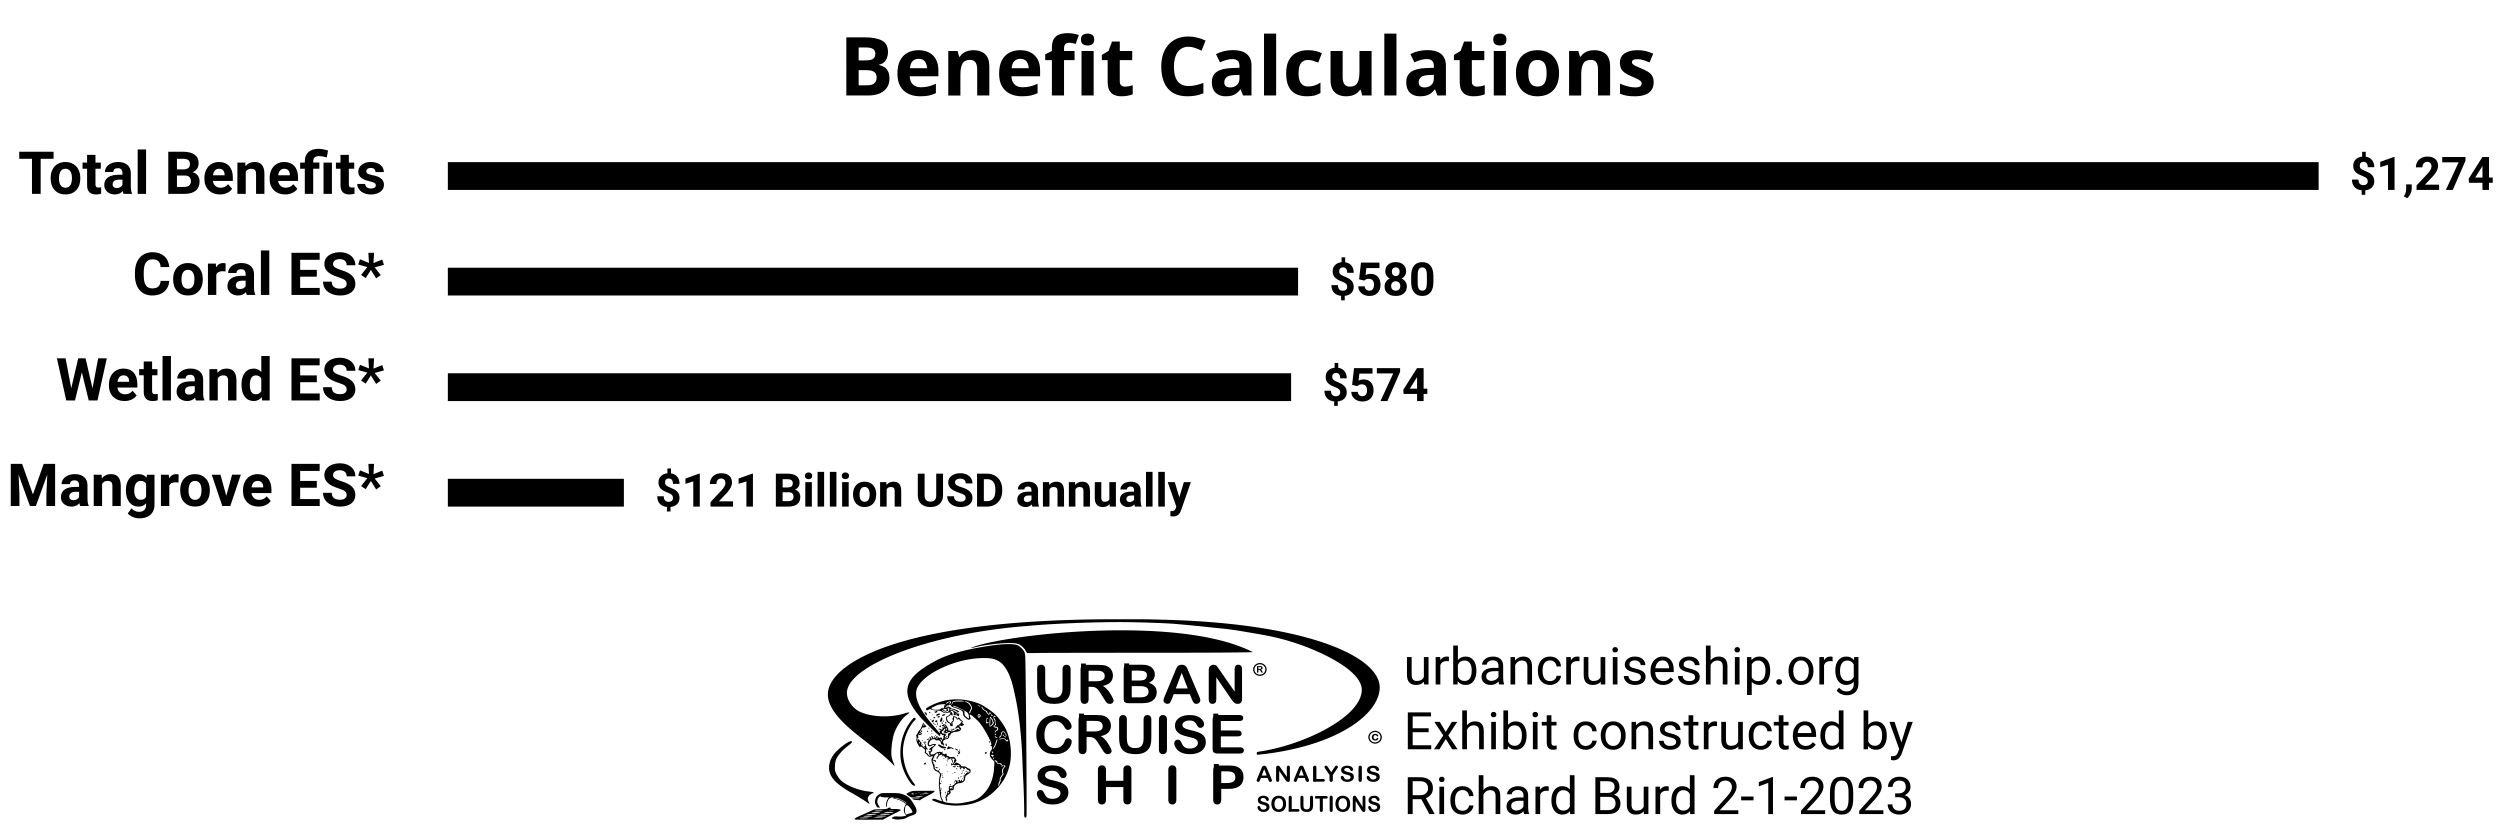 <svg width="900" height="300" viewBox="0 0 238.125 79.375" xml:space="preserve" xmlns="http://www.w3.org/2000/svg"><g aria-label="$1,274" style="font-weight:700;font-size:4.41px;line-height:1.25;font-family:Roboto;-inkscape-font-specification:'Roboto, Bold';stroke-width:.265"><path d="M225.528 17.267q0-.176-.1-.28-.096-.105-.33-.194-.236-.088-.406-.174-.17-.088-.293-.2-.12-.114-.19-.267-.066-.153-.066-.364 0-.364.233-.597.232-.232.618-.27v-.462h.344v.468q.381.053.597.318.215.263.215.683h-.622q0-.259-.108-.386-.105-.129-.284-.129-.177 0-.274.101-.096.1-.096.276 0 .164.094.263.095.099.351.202.259.104.424.196.166.09.28.207.114.114.175.262.06.147.06.343 0 .366-.228.594-.228.228-.629.27v.428h-.342v-.427q-.442-.047-.685-.312-.241-.267-.241-.708h.622q0 .256.12.394.123.136.352.136.19 0 .299-.1.11-.1.11-.27zM228.081 18.092h-.622v-2.399l-.743.23v-.505l1.299-.466h.066zM229.287 18.878l-.325-.17.078-.14q.144-.263.148-.524v-.482h.526l-.002.43q-.002.24-.121.483-.118.243-.304.403zM232.325 18.092h-2.149v-.427l1.015-1.08q.208-.229.308-.399t.1-.323q0-.209-.105-.327-.105-.12-.301-.12-.211 0-.334.146-.12.144-.12.38h-.625q0-.285.136-.522.138-.237.387-.37.25-.136.567-.136.484 0 .751.232.27.233.27.657 0 .233-.121.474-.121.24-.414.562l-.713.751h1.348zM234.838 15.306l-1.212 2.786h-.657l1.215-2.631h-1.56v-.504h2.214zM237.077 16.912h.356v.502h-.356v.678h-.622v-.678h-1.285l-.028-.392 1.307-2.065h.628zm-1.315 0h.693v-1.107l-.04.071z"/></g><g aria-label="$580" style="font-weight:700;font-size:4.41px;line-height:1.25;font-family:Roboto;-inkscape-font-specification:'Roboto, Bold';stroke-width:.265"><path d="M128.32 27.321q0-.176-.1-.28-.097-.105-.331-.193-.235-.089-.405-.175-.17-.088-.293-.2-.12-.114-.19-.267-.066-.153-.066-.364 0-.364.232-.596.233-.233.618-.272v-.46h.345v.467q.381.054.596.318.216.263.216.683h-.623q0-.258-.107-.385-.106-.13-.285-.13-.176 0-.273.102-.097.099-.097.275 0 .164.095.263.094.099.35.202.26.104.425.196.166.09.28.207.114.114.174.263.06.146.06.342 0 .366-.228.594-.228.229-.628.27v.428h-.343v-.426q-.441-.048-.684-.313-.242-.267-.242-.708h.623q0 .256.12.394.123.136.351.136.19 0 .3-.1.11-.1.11-.27zM129.454 26.604l.18-1.593h1.758v.519h-1.247l-.077.674q.222-.119.471-.119.448 0 .702.278.254.278.254.777 0 .304-.129.545-.127.24-.366.373-.239.131-.564.131-.284 0-.528-.114-.243-.116-.385-.325-.14-.209-.149-.476h.616q.02.196.136.306.118.107.308.107.21 0 .325-.15.114-.153.114-.431 0-.267-.131-.41-.132-.141-.373-.141-.222 0-.36.116l-.06.056zM133.935 25.844q0 .228-.114.405-.114.177-.315.282.229.11.362.304.134.191.134.452 0 .418-.285.66-.284.242-.773.242-.488 0-.775-.243-.286-.244-.286-.66 0-.26.133-.453.134-.194.36-.302-.2-.105-.314-.282-.112-.177-.112-.405 0-.4.267-.637.267-.24.725-.24.457 0 .724.238.269.234.269.64zm-.558 1.398q0-.205-.118-.328-.119-.122-.319-.122-.198 0-.316.122-.119.121-.119.328 0 .2.116.323.117.122.323.122.203 0 .317-.118.116-.118.116-.327zm-.064-1.368q0-.183-.097-.292-.097-.112-.274-.112-.174 0-.271.107-.097.108-.097.297 0 .188.097.302.097.114.273.114.177 0 .272-.114.097-.114.097-.302zM136.532 26.85q0 .65-.27.995-.269.344-.788.344-.512 0-.783-.338-.272-.338-.278-.969v-.577q0-.657.271-.997.274-.34.786-.34.513 0 .784.338.271.336.278.967zm-.623-.633q0-.39-.107-.567-.106-.178-.332-.178-.22 0-.325.17-.103.168-.11.527v.763q0 .383.103.57.106.185.336.185.229 0 .33-.178.101-.179.105-.547z"/></g><path d="M81.523 78.067c-.263-.03-.106-.15.565-.439.37-.158.778-.343.91-.412.221-.115.285-.125.84-.133.478-.007.624-.024.717-.086.148-.099.308-.104.27-.01-.023.057.03.07.324.07.425 0 .66.04.64.107-.01.028-.196.137-.415.242-.218.105-.594.298-.835.428l-.438.237-1.222.005a36.207 36.207 0 0 1-1.356-.01zm1.251-.168c.014-.013-.184-.023-.438-.023-.27 0-.463.02-.463.045 0 .044.853.024.901-.022zm1.346.004c-.04-.036-.74-.055-.882-.024-.087.02.063.034.38.037.286.003.513-.003.502-.013zm-1.024-.167c.037-.057-.748-.053-.84.003-.05.03.07.043.37.041.244 0 .455-.02.47-.044zm1.327-.005c.033-.02-.177-.036-.467-.036-.369 0-.505.014-.455.046.082.052.833.044.922-.01zm-.948-.18c.054-.047-.156-.05-.609-.01-.177.016-.323.047-.323.068 0 .05.871-.005.932-.058zm1.271.006c.05-.03-.084-.044-.419-.045-.296 0-.49.018-.49.045 0 .06.813.06.91 0zm-.91-.18c0-.05-.79-.039-.844.011-.019.018.164.032.405.032.246 0 .44-.019.44-.043zm1.27-.002c.018-.03-.136-.046-.429-.046-.273 0-.458.02-.458.046 0 .027.175.045.43.045.234 0 .44-.02.456-.045zm-1.054-.137c.062-.025-.052-.038-.325-.036-.23.001-.43.02-.446.042-.032.05.644.046.77-.006zm1.041-.033a2.885 2.885 0 0 0-.407 0c-.112.01-.02.017.204.017.224 0 .315-.008.203-.017zm.156.831a2.707 2.707 0 0 0-.18-.043c-.167-.035-.166-.078.006-.174.108-.06.203-.07.448-.05.185.017.41.006.554-.027l.242-.055-.116-.163c-.144-.202-.15-.46-.016-.74l.097-.206-.108-.084a2.29 2.29 0 0 0-.86-.392c-.209-.05-.305-.09-.235-.096.112-.009.11-.01-.024-.04-.079-.017-.154-.018-.167-.003a.327.327 0 0 1-.108.058c-.142.05-.264.3-.299.615-.022.2-.047.278-.074.233-.055-.094.016-.555.106-.686a.492.492 0 0 0 .077-.148c.001-.022.031-.06.066-.082.043-.029.028-.033-.047-.013-.176.048-.78-.023-.74-.085.018-.029-.02-.02-.085.02-.144.09-.253.38-.215.572.016.08.08.218.145.308l.117.164h-.145c-.128 0-.157-.027-.259-.24-.099-.207-.108-.268-.069-.463.057-.283.14-.405.383-.558.19-.12.203-.12 1.04-.12.752 0 .884.01 1.152.1.557.183.732.34 1.134 1.002.18.297.231.427.231.581 0 .264-.09.35-.51.477-.189.058-.376.14-.415.184-.115.124-.887.23-1.126.154zm1.422-.568c.123-.032.233-.08.245-.11.011-.028-.058-.168-.153-.31-.317-.476-.532-.458-.57.046-.022.29.09.552.2.471.03-.022.154-.065.278-.097zm-.397-1.05c-.244-.2-1-.51-1-.412 0 .02.072.05.161.066.212.038.71.275.82.392.048.05.097.081.11.07.013-.013-.028-.065-.09-.116zm11.324 1.423c-.037-.022-.052-.172-.045-.443.011-.448-.04-2.254-.087-3.054-.016-.276-.05-1.055-.077-1.732a78.32 78.32 0 0 0-.073-1.573 65.1 65.1 0 0 0-.188-2.096 6.683 6.683 0 0 1-.05-.365 28.153 28.153 0 0 0-.625-3.327c-.324-1.215-.81-2.019-1.398-2.313-.404-.202-.726-.263-1.353-.257-2.543-.003-5.61 1.392-6.309 2.79-.486.976.425 2.33 1.25 3.348.673.788.77.906.79.95.032.084.107.035.08-.05-.019-.054-.01-.092.02-.092.027 0 .05-.03.05-.069 0-.038-.042-.068-.096-.068-.052 0-.095-.02-.095-.046 0-.066.107-.056.222.021.055.037.114.054.13.038.053-.05.033-.187-.03-.21-.032-.014.014-.013.103.002.126.02.157.012.14-.038-.012-.035-.069-.07-.126-.078-.122-.017-.133-.066-.033-.144.092-.073.307-.023.346.08.017.043.07.128.12.188.05.063.075.146.06.194-.02.063-.004.084.067.084.053 0 .11.022.128.05.05.077.413-.003.567-.126.125-.1.145-.104.22-.04.122.106.152.033.037-.093-.09-.098-.109-.103-.18-.04-.09.076-.19.09-.19.021 0-.025.017-.045.04-.045.021 0 .064-.052.094-.114.03-.063.09-.114.13-.114.086 0 .358-.266.358-.35 0-.03-.043-.067-.096-.083-.053-.016-.096-.058-.096-.093 0-.047-.038-.057-.143-.037-.112.02-.144.01-.144-.045 0-.076-.18-.194-.228-.148-.015.014-.024.1-.02.187.003.106-.025.186-.083.233-.07.058-.08.104-.05.23.028.118.02.163-.03.182-.116.042-.212-.023-.212-.142 0-.085-.032-.123-.12-.144-.13-.03-.247-.199-.263-.383-.018-.19-.005-.215.146-.274.122-.048.285-.243.285-.34 0-.027-.216-.004-.437.047-.093.021-.18-.005-.328-.099-.167-.104-.272-.13-.597-.152-.238-.015-.428-.05-.478-.09-.073-.058-.104-.055-.25.02-.144.073-.174.076-.21.02-.08-.118-.05-.155.255-.32.846-.458 1.716-.685 2.621-.684.745 0 1.37.117 2.106.393.397.15 1.255.723 1.6 1.07.317.32.73.88.926 1.252.49.93.673 2.37.443 3.446-.223 1.04-.678 1.836-1.48 2.595a4.908 4.908 0 0 1-1.8 1.084c-.963.323-2.217.368-3.185.113-.328-.086-.958-.33-.958-.37 0-.018.043-.057.095-.088.08-.048.153-.035.461.082.201.076.376.13.387.118.012-.01.001-.058-.024-.104-.089-.165-.153-.414-.182-.703a10.796 10.796 0 0 0-.05-.43c-.044-.282-.03-.74.03-1.04.06-.3.058-.313-.048-.42a.61.61 0 0 0-.21-.14c-.169-.048-.315-.208-.315-.343 0-.07-.043-.23-.096-.359-.116-.279-.122-.489-.02-.597.1-.104.048-.195-.076-.132a.432.432 0 0 1-.157.046c-.08 0-.274-.152-.274-.215 0-.024-.053-.067-.117-.095-.105-.045-.112-.066-.072-.199.042-.14.032-.159-.183-.339-.153-.129-.232-.17-.242-.127-.03.124-.1.06-.25-.232-.129-.247-.15-.333-.13-.523.013-.137.002-.233-.028-.243-.029-.01-.005-.076.055-.157a.57.57 0 0 0 .105-.189c0-.026.065-.118.144-.204a.823.823 0 0 0 .143-.185c0-.017.036-.106.08-.2.043-.093.084-.196.091-.23.025-.11.051-.1.225.084.106.112.146.182.104.182-.038 0-.069.017-.069.038 0 .021-.064.038-.143.038-.08 0-.15.01-.157.02-.007.01-.062.104-.12.21-.11.19-.11.19-.012.24.135.07.122.177-.028.231-.088.032-.146.03-.192-.006-.05-.04-.066-.036-.066.021 0 .041.027.075.06.075.04 0 .036.016-.012.046-.064.04-.064.05 0 .09.061.038.06.044-.012.045-.07 0-.082.04-.076.217.006.167.012.182.027.068.024-.182.084-.188.176-.019.04.07.104.156.146.188.06.047.063.074.02.124-.046.052-.02.1.128.245.102.1.208.18.235.18.028 0-.003-.042-.07-.09-.11-.084-.112-.09-.02-.09.061 0 .1-.034.103-.093.004-.05-.013-.09-.037-.09-.025 0-.045-.035-.045-.075 0-.154.13.03.158.22.015.106.06.216.102.245.108.074.092.121-.028.085-.09-.027-.099-.017-.074.074.016.058.01.13-.016.158-.03.035-.01.07.064.107.06.03.13.1.155.155a.221.221 0 0 0 .142.117c.092.017.092.014.01-.073-.046-.05-.072-.12-.056-.16.015-.039.005-.084-.023-.1-.083-.049-.059-.129.03-.097.043.016.096.003.118-.029.06-.09.047-.14-.03-.11-.039.013-.083.005-.099-.019-.015-.024-.003-.043.028-.043.032 0 .043-.032.026-.074-.02-.05-.009-.066.04-.048a.075.075 0 0 0 .094-.04.11.11 0 0 1 .092-.066c.036 0 .105-.04.153-.092.084-.088.083-.09-.005-.09a.39.39 0 0 0-.184.07c-.126.09-.302.083-.352-.014-.078-.15-.016-.42.123-.54.088-.078.11-.123.07-.139-.069-.027-.08-.153-.015-.153.025 0 .06.041.075.092.032.095.096.12.14.05.015-.022-.005-.065-.044-.096-.039-.03-.058-.075-.043-.098.036-.056.163.043.163.126 0 .115.302.046.317-.072a.962.962 0 0 1 .012-.074c.003-.015.072.026.153.091.176.14.337.168.23.04-.062-.076-.059-.076.054-.006.068.042.113.11.105.153-.01.048.008.07.048.056.034-.01.057-.066.05-.12-.006-.056.01-.089.033-.075.025.014.058.005.075-.02.017-.026-.004-.047-.045-.047-.04 0-.074-.02-.074-.045 0-.025.021-.046.048-.046.026 0 .048-.02.048-.046 0-.027-.05-.034-.12-.018-.103.025-.116.016-.089-.056.018-.047.015-.07-.007-.05-.02.018-.065.012-.097-.013-.043-.034-.054-.016-.044.07.007.062-.008.125-.034.141-.052.03-1.447-1.31-1.913-1.856-2.215-2.59-1.124-3.906 1.537-5.33 1.053-.564 2.53-.97 4.23-1.27 1.848-.327 3.048-.392 3.537-.193.213.088.511.37.644.611.038.07.078.274.09.456.054.904.158 13.305.125 15.086-.005.26-.044.31-.18.227zm-5.572-1.428c.745-.137 1.032-.248 1.373-.53.797-.66 1.218-1.569 1.29-2.786l.032-.539-.167-.178a1.93 1.93 0 0 1-.22-.273c-.083-.152-.06-.485.042-.59a.379.379 0 0 0 .1-.183c.016-.172-.008-.3-.052-.274-.025.015-.058.005-.075-.02-.017-.026.001-.058.04-.072.06-.022.06-.054.002-.24-.094-.303-.527-1.1-.858-1.578-.262-.377-.387-.508-.907-.953-.217-.185-.305-.16-.223.065.072.198.07.214-.045.272-.082.042-.128.03-.265-.07-.237-.172-.358-.305-.35-.386a.327.327 0 0 0-.005-.104.789.789 0 0 1-.04-.195c-.008-.076-.516-.312-.865-.4-.124-.032-.22-.086-.232-.13-.012-.043-.047-.087-.08-.099-.103-.038-.322.025-.352.101a.358.358 0 0 1-.104.13c-.046.033-.052.055-.017.056a.11.11 0 0 0 .086-.044c.047-.072.407-.057.407.017 0 .037.074.074.18.09.233.035.63.22.633.292 0 .033-.058.057-.142.057-.2 0-.18.074.03.112.122.022.16.045.123.08a.11.11 0 0 0-.025.11c.015.037-.006.062-.05.062-.044 0-.078-.02-.078-.045 0-.025-.089-.046-.197-.046-.177 0-.195-.01-.17-.096.04-.148-.043-.3-.179-.324-.172-.03-.19.007-.05.11.117.09.17.356.07.356a.047.047 0 0 1-.049-.046c0-.025-.032-.045-.072-.045-.04 0-.072.018-.072.04 0 .023-.075.084-.167.136-.12.068-.159.116-.139.175.086.253.133.326.24.372a.37.37 0 0 1 .165.154c.041.09.044.086.02-.032-.023-.105-.006-.15.082-.214.095-.069.102-.093.052-.17-.037-.059-.042-.103-.012-.12.026-.015.047-.067.047-.116 0-.102.026-.107.232-.038.083.027.15.078.15.113 0 .036.022.064.05.064.025 0 .047-.02.047-.045 0-.082.152-.048.176.04.013.047.087.13.166.185.12.084.133.112.082.17-.05.057-.04.083.053.15l.113.081-.128.08c-.1.063-.142.068-.197.025-.09-.07-.195-.017-.124.063.027.032.035.07.018.087-.017.017.004.03.048.03.145 0 .085.244-.08.328-.056.028-.21.06-.34.07-.132.01-.25.034-.265.055-.014.021-.068.046-.12.055a.144.144 0 0 0-.112.12c-.009.056-.044.102-.078.102-.036 0-.062.052-.062.121 0 .123-.119.243-.24.243a.674.674 0 0 0-.206.07c-.154.076-.192.246-.077.35.07.06.05.234-.022.192-.024-.014-.034-.04-.02-.06.011-.019-.025-.033-.08-.03-.08.002-.112-.033-.139-.155-.042-.193-.167-.287-.333-.252-.082.017-.147.002-.187-.044-.106-.122-.327-.087-.483.076-.14.146-.19.367-.095.422.026.015.111-.004.19-.043.171-.084.434-.093.434-.014 0 .03-.087.132-.193.224-.157.137-.188.19-.164.281.022.084.003.13-.074.181-.067.046-.098.107-.087.177.013.092.038.104.182.09a.539.539 0 0 0 .277-.12c.115-.109.43-.175.518-.109.03.022.075.015.107-.015.03-.029.071-.037.09-.019.02.02.005.052-.033.074-.038.023-.059.047-.047.055.188.115.25.13.318.076.057-.045.08-.044.111.005a.15.15 0 0 1 .016.122c-.016.04.01.062.07.062a.23.23 0 0 1 .155.07c.043.047.107.06.218.04.227-.04.328.006.422.193.082.164.082.166-.04.287-.13.13-.152.184-.074.184.027 0 .048-.03.048-.068 0-.038.033-.068.074-.068.133 0 .464.187.488.277.02.07.067.087.234.087.142 0 .24.028.3.086.05.047.152.105.227.13.112.034.14.072.152.202.013.143-.006.173-.19.292-.276.178-.323.241-.325.432-.003.26-.232.454-.54.454-.252 0-.584.278-.546.458.031.15-.043.225-.219.225-.142 0-.168.04-.08.124.064.061-.079.268-.21.302a.122.122 0 0 0-.083.113c0 .05-.025.1-.056.11-.04.012-.042.054-.007.151a.372.372 0 0 1 .011.226c-.03.077-.038.08-.04.011-.002-.044-.027-.08-.055-.08-.03 0-.038-.039-.02-.093.017-.05.008-.12-.02-.153-.04-.045-.035-.075.02-.118.06-.047.061-.07.012-.129-.05-.06-.048-.066.023-.04.071.024.084.002.084-.146 0-.134.022-.18.09-.198.073-.018.087-.06.078-.22-.014-.237.07-.344.21-.272.124.063.15.06.15-.015 0-.035.043-.074.096-.088.053-.013.091-.05.084-.083-.008-.032.02-.06.058-.06.092-.003.12-.148.045-.234-.032-.037-.042-.082-.02-.1.02-.018.046-.008.058.024.025.067.3.077.3.011 0-.025.022-.046.048-.046.027 0 .048.031.048.07 0 .036.024.067.053.067.03 0 .04-.03.026-.068-.017-.04 0-.069.041-.069.043 0 .058.027.04.073-.022.054-.006.07.06.057.052-.01.107-.078.134-.17.04-.13.033-.164-.046-.22-.088-.065-.086-.066.028-.035.097.026.108.021.06-.028-.08-.08-.077-.135.006-.105.037.013.08.005.096-.02.016-.024-.004-.055-.043-.07-.04-.014-.07-.052-.07-.084 0-.036.013-.04.035-.013.057.073.155.074.155.002 0-.04.028-.057.072-.04.053.018.064.005.042-.05-.017-.042-.06-.066-.096-.052-.036.013-.066.004-.066-.02 0-.068.102-.053.197.028.046.04.107.06.135.043.08-.047.06-.115-.033-.119-.07-.003-.07-.009.012-.042.085-.034.08-.042-.058-.07-.089-.019-.166-.069-.183-.118-.017-.05-.072-.086-.133-.085-.083 0-.09.01-.034.043.04.023.057.055.04.071-.039.037-.23-.059-.23-.115 0-.023-.033-.03-.072-.016-.04.014-.072.054-.072.09 0 .073-.076.084-.12.017-.016-.025-.006-.045.021-.045a.05.05 0 0 0 .051-.049c0-.026-.02-.035-.048-.02-.026.016-.048-.003-.048-.043 0-.075-.124-.1-.15-.03-.01.023-.045.013-.079-.022-.052-.054-.038-.064.088-.064.085 0 .142-.02.132-.05-.02-.057-.032-.058-.28-.018-.128.02-.217.011-.265-.026-.055-.043-.086-.045-.128-.005-.088.084-.132.062-.12-.06.008-.107.084-.168.084-.07s.082.04.158-.113c.058-.117.064-.16.02-.163-.045-.003-.045-.009.002-.027a.103.103 0 0 0 .06-.09c0-.037-.02-.056-.043-.042-.024.014-.056-.005-.07-.043-.016-.037-.056-.066-.09-.064-.049.002-.049.008 0 .027.05.02.05.037.004.09-.037.044-.042.08-.012.1.061.04.074.235.016.235-.025 0-.045-.052-.045-.114 0-.063-.023-.114-.05-.114-.03 0-.039-.039-.02-.09.035-.11-.015-.117-.16-.02-.11.073-.249.06-.249-.024 0-.025.032-.034.072-.02.098.036.09-.028-.012-.102-.112-.08-.159-.078-.125.006.02.05.006.06-.05.04-.042-.015-.077-.059-.077-.096 0-.044-.027-.059-.077-.04-.055.02-.069.008-.05-.04.032-.077-.04-.096-.088-.024a.113.113 0 0 1-.087.044c-.036 0-.039-.013-.009-.034.084-.058.07-.128-.027-.128-.05 0-.093.018-.093.04 0 .02-.02.025-.048.01-.026-.017-.063.008-.08.053a.35.35 0 0 1-.103.133c-.039.028-.055.074-.036.103.02.03.003.052-.04.052-.113 0-.09-.125.045-.264.098-.1.106-.126.045-.139-.059-.01-.063-.028-.019-.08.067-.076.046-.08-.126-.017-.072.026-.116.06-.1.076.017.016-.013.057-.066.093-.052.035-.083.084-.066.11.016.024-.006.081-.049.127-.082.085-.134.413-.066.413.021 0 .04.042.04.093 0 .05.027.103.062.115.041.015.058.086.048.206-.013.15.007.203.112.295.081.072.16.103.216.086.057-.017.088-.004.088.038 0 .036.054.124.12.197.082.088.112.163.093.224-.146.452-.168.767-.053.741.032-.006.058.008.058.033s-.025.04-.055.034c-.073-.016-.119.217-.063.316a.189.189 0 0 1 .017.141c-.014.036.008.092.05.125.058.046.063.068.018.095-.047.027-.047.05.001.104.04.046.046.095.017.144-.045.076.048.515.12.565.02.015.036.066.036.115 0 .114.28.198.838.251.481.046.716.03 1.39-.094zm-1.98-.93c.014-.037.035-.068.045-.068.01 0 .02.03.02.068 0 .038-.022.07-.047.07-.026 0-.034-.032-.019-.07zm-.439-.34c-.016-.027-.008-.047.02-.047.025 0 .06.02.076.046.016.025.008.045-.018.045a.106.106 0 0 1-.078-.045zm.862-.41a.106.106 0 0 1 .078-.047c.026 0 .035.02.018.045a.106.106 0 0 1-.077.046c-.027 0-.035-.02-.019-.046zm.408-.228c0-.062.085-.1.116-.053.015.023-.006.054-.045.068-.04.014-.07.007-.07-.015zm-1.224-.096c-.017-.026-.02-.058-.008-.07.012-.012.035.01.05.05.033.08.006.093-.042.02zm2.014-.225c-.016-.025-.008-.045.018-.045s.061.02.078.045c.016.025.008.046-.019.046a.106.106 0 0 1-.077-.046zm-.407-.068c-.05-.056-.046-.068.018-.068.043 0 .077.03.077.068 0 .038-.008.068-.018.068-.01 0-.045-.03-.077-.068zm-1.509-.068a.106.106 0 0 1 .078-.046c.026 0 .034.02.018.046a.106.106 0 0 1-.078.045c-.026 0-.034-.02-.018-.045zm1.748-.069c0-.037.021-.068.047-.068.025 0 .034.03.018.068-.015.038-.036.07-.046.07-.01 0-.019-.032-.019-.07zm-1.772-.068c0-.025.023-.046.05-.046.03 0 .038.02.022.046-.016.025-.04.045-.05.045-.012 0-.022-.02-.022-.045zm-.02-.176c-.02-.032-.024-.07-.009-.085.043-.04.09.02.067.085-.016.046-.028.046-.058 0zm1.017-.038c.034-.013.076-.01.092.004.016.015-.013.026-.063.024-.056-.002-.067-.013-.03-.028zm.823-.009c0-.04.144-.11.172-.084.01.008-.027.04-.078.07-.052.03-.094.037-.094.014zm-.646-.096c-.017-.025-.009-.046.018-.046.026 0 .061.02.077.046.017.025.008.045-.018.045a.106.106 0 0 1-.077-.045zm-.704-.122c.035-.014.076-.012.092.003s-.012.026-.063.024c-.056-.002-.067-.013-.029-.027zm1.425-.047c-.026-.065-.02-.07.027-.026.033.031.047.068.033.082-.015.014-.042-.01-.06-.056zm.117-.059c0-.025.021-.046.048-.046.026 0 .047.02.047.046a.047.047 0 0 1-.047.046.047.047 0 0 1-.048-.046zm-2.3-.09c0-.026.022-.047.05-.047.025 0 .047.02.047.046a.047.047 0 0 1-.048.045.047.047 0 0 1-.048-.045zm1.63-.047c0-.025.02-.045.044-.045a.1.1 0 0 1 .075.045c.016.025-.004.046-.045.046-.04 0-.075-.02-.075-.046zm-1.964-.113c0-.036.044-.048.12-.035.065.012.12.038.12.057 0 .02-.055.034-.12.034-.067 0-.12-.025-.12-.056zm1.676-.07c-.079-.048-.066-.053.137-.062.092-.004.13.013.115.052-.027.067-.152.073-.252.01zm-.647-.18c.017-.026.04-.047.051-.047.012 0 .021.02.021.046 0 .025-.023.045-.05.045-.029 0-.038-.02-.022-.045zm-1.072-.309c.015-.087-.01-.12-.049-.062-.033.05-.053.043-.096-.034-.05-.087-.043-.096.054-.086.06.006.125.032.145.057.05.066.044.16-.01.16-.028 0-.047-.016-.044-.035zm1.122-.054c-.015-.023-.005-.055.021-.07.027-.017.05.002.05.041 0 .08-.03.092-.07.03zm-.313-.23c0-.026.023-.047.05-.047.028 0 .038.021.022.046-.017.025-.04.046-.05.046-.013 0-.022-.02-.022-.046zM91.164 72c0-.023.021-.055.048-.07.026-.016.048.003.048.042 0 .04-.022.071-.048.071-.027 0-.048-.02-.048-.043zm.102-.219c-.066-.118-.02-.254.076-.219a.454.454 0 0 0 .09.025c.043 0 .016.125-.046.205-.064.083-.067.082-.12-.01zm.09-.102c0-.026-.01-.046-.022-.046-.01 0-.034.02-.05.046-.017.025-.007.045.02.045.03 0 .052-.02.052-.045zm2.468.093c-.043-.065.011-.139.1-.139.042 0 .066.032.057.076-.018.092-.114.13-.157.063zm-2.745-.347c-.059-.039-.107-.093-.107-.12 0-.032.022-.03.066.004.036.03.096.045.132.036.036-.009.05-.007.028.004-.02.01-.013.048.018.083.074.086-.005.082-.137-.007zm.276.026c0-.025.022-.046.048-.046.027 0 .048.02.048.046a.047.047 0 0 1-.048.045.047.047 0 0 1-.048-.045zm-1.46-.046c.016-.025.06-.045.098-.045.038 0 .07.02.07.045 0 .025-.045.046-.1.046-.053 0-.085-.02-.068-.046zm.311-.07c0-.078.155-.293.194-.27.026.015.035.046.02.07-.016.023.038.042.118.042.081 0 .147.02.147.046 0 .025.032.045.072.045.04 0 .072.02.072.046 0 .064-.132.057-.155-.008-.014-.04-.056-.04-.178 0-.172.057-.29.07-.29.028zm-.434-.066a.95.95 0 0 1-.304-.167c-.173-.137-.177-.145-.077-.175.073-.022.136-.004.21.061a.7.7 0 0 0 .303.124c.235.036.31.14.12.164a.93.93 0 0 1-.252-.006zm.322-.259c-.05-.047-.037-.197.016-.197.027 0 .048.018.048.041a.4.4 0 0 0 .03.114c.028.072-.033.1-.094.042zm4.113-.302c-.02-.045-.024-.094-.008-.11.05-.046.088.02.066.108-.02.08-.023.08-.058.002zm-3.953-3.45c0-.026.034-.046.075-.046.04 0 .06.02.045.045-.017.025-.05.046-.075.046a.045.045 0 0 1-.045-.046zm.103 8.198c-.1-.036-.122-.017-.086.074.025.06.041.063.097.014.058-.05.056-.064-.01-.088zm.318-.368c.113.02.122.014.068-.047-.134-.154-.37-.093-.265.07.022.034.038.034.05.002.01-.027.075-.038.147-.025zm4.534-.435a.808.808 0 0 1 .074-.195c.03-.053.042-.128.027-.166-.027-.069.063-.257.223-.465.065-.084.071-.127.03-.2-.07-.128-.017-.39.107-.517.15-.15.092-.263-.112-.222-.192.038-.287.112-.144.112.056 0 .116-.02.132-.045.016-.025.05-.046.075-.046.077 0 .05.12-.047.202-.119.102-.178.415-.097.508.05.056.031.105-.099.277-.1.134-.156.26-.153.348a.627.627 0 0 1-.066.268c-.039.071-.06.13-.046.13.013 0 .001.056-.026.125-.045.113-.042.118.026.054a.373.373 0 0 0 .096-.168zm-3.878-.194c.038-.058-.073-.058-.167 0-.059.036-.052.044.033.045.058 0 .118-.02.134-.045zm4.095-1.635c0-.07-.14-.154-.215-.126-.108.04-.216-.016-.216-.11 0-.087-.132-.18-.248-.179-.035.001-.007.047.061.103a.59.59 0 0 1 .156.186c.024.061.066.08.151.063.068-.012.142.005.173.04.061.07.138.083.138.023zm-.766-.6c0-.053-.02-.083-.046-.068-.025.015-.033.057-.019.094.038.094.065.083.065-.027zm-.068-.18c.097 0 .084-.08-.023-.135-.068-.035-.106-.029-.152.024-.05.057-.048.067.007.056.047-.01.066.022.06.1-.006.066 0 .08.015.034.013-.044.055-.08.093-.08zm-5.057-.274a.047.047 0 0 0-.047-.046.047.047 0 0 0-.048.046c0 .025.021.045.048.045.026 0 .047-.02.047-.045zm5.008-.172c-.084-.075-.087-.075-.057.004a.54.54 0 0 1 .03.135c0 .035.018.034.058-.004.045-.043.038-.073-.03-.135zm.29-.603c.015-.063.058-.179.095-.258a.735.735 0 0 0 .064-.273c-.004-.15-.024-.114-.165.303a2.306 2.306 0 0 1-.174.393.612.612 0 0 0-.087.182c.003.075.24-.232.267-.347zm-7.197-.252c-.04-.1-.107-.08-.078.023.013.05.043.08.065.067.022-.013.028-.053.013-.09zm2.072-.225c-.017-.063-.062-.116-.1-.116-.056 0-.054.023.013.134.093.156.13.148.087-.018zm6.307.021c.027-.099-.038-.127-.08-.034-.016.038-.064.012-.14-.074-.114-.126-.13-.13-.393-.099-.155.018-.256.05-.232.072.023.023.13.018.248-.01.2-.048.21-.045.335.093.15.165.226.18.262.052zm-6.702-.25c.015-.038.01-.069-.013-.069-.022 0-.067.03-.1.068-.049.056-.046.07.013.07.04 0 .085-.032.1-.07zm.953-.01c.02-.01.036-.112.036-.225 0-.169.017-.212.095-.23.053-.014.096-.043.096-.065 0-.06-.156-.045-.255.026-.067.048-.122.052-.228.017-.13-.043-.194-.129-.097-.129.023 0 .055-.036.072-.08a1.82 1.82 0 0 1 .057-.136c.016-.032-.003-.057-.042-.057s-.082.042-.096.094a.183.183 0 0 1-.118.118c-.068.016-.087.052-.07.133.012.06.036.113.052.115.017.003.106.011.198.018.223.017.232.023.12.07l-.096.038.096.004c.088.005.09.01.012.051-.088.05-.116.18-.038.18.025 0 .066-.037.092-.08.026-.044.062-.065.08-.047.046.042-.067.172-.149.172a.124.124 0 0 0-.094.047c-.028.044.18.02.277-.034zm4.73-.013c0-.025-.033-.046-.073-.046-.04 0-.072-.02-.072-.046a.047.047 0 0 0-.048-.045c-.134 0 .003.137.18.18.007 0 .012-.018.012-.043zm.304-.07c.071-.067.09-.113.146-.352.017-.069.055-.125.085-.125.088 0 .23.143.23.232 0 .097.077.153.12.087.016-.025.011-.046-.01-.046-.023 0-.064-.06-.093-.132-.077-.195-.23-.258-.347-.146-.058.055-.084.125-.068.182.017.064-.02.136-.12.231-.082.08-.117.14-.08.14.035 0 .097-.032.137-.07zm.457-.07c-.034-.02-.086-.023-.113-.007-.03.018-.015.037.033.046.047.01.086.04.088.07.002.032.014.03.03-.009.014-.034-.003-.079-.038-.1zm-.14-.09c0-.025-.02-.044-.047-.044s-.048.032-.048.071c0 .04.021.06.048.043.026-.015.048-.047.048-.07zm-.766-.064c0-.036-.02-.078-.048-.094-.026-.015-.048.014-.048.066 0 .051.022.094.048.094.027 0 .048-.03.048-.066zm-7.088-.089c0-.01-.054-.027-.12-.039s-.12-.004-.12.018c0 .021.054.04.12.04s.12-.009.12-.019zm7.206-.3c.093 0 .137-.16.075-.273-.035-.06-.1-.093-.195-.093-.165 0-.18-.045-.045-.127.08-.047.088-.073.044-.152a.357.357 0 0 1-.03-.21.394.394 0 0 0-.068-.258c-.117-.184-.114-.223.017-.184.095.03.1.025.042-.042-.092-.105-.143-.094-.178.04a.28.28 0 0 0 .04.216c.1.147.147.58.063.58-.088 0-.127.114-.06.177a.28.28 0 0 0 .164.051c.17 0 .196.134.045.24-.072.05-.127.13-.126.186.002.09.008.087.074-.027.04-.069.101-.125.138-.125zm-4.74.09c.017-.025-.004-.046-.045-.046-.04 0-.074.021-.074.046 0 .025.02.046.045.046.025 0 .058-.02.074-.046zm-.003-.279c-.048-.074-.116-.04-.116.057 0 .08.012.087.071.04.04-.03.06-.074.045-.097zm-.164-.245c-.033-.038-.08-.068-.108-.068-.026 0-.02.03.012.068.033.038.081.068.108.068.026 0 .021-.03-.012-.068zm4.432-.057c.162-.123.22-.294.118-.353-.027-.016-.048-.079-.048-.14 0-.06-.018-.11-.04-.11-.023 0-.067-.055-.099-.12-.093-.197-.15-.07-.169.373-.023.537-.018.544.238.35zm-.19-.09c.02-.07.032-.239.027-.377l-.009-.25.096.113a.42.42 0 0 1 .097.214c0 .055.023.113.05.128.045.027-.196.296-.266.296-.018 0-.017-.056.004-.125zm-6.254.053c0-.036-.02-.066-.045-.066-.025 0-.042.04-.038.088.008.1.083.08.083-.022zm6.055-.184c.115-.043.09-.1-.034-.077-.102.02-.108.007-.09-.166.018-.184.07-.239.123-.129.015.032.022.016.015-.034-.006-.05-.043-.09-.082-.09-.048 0-.082.07-.105.224-.044.292-.013.34.173.272zm-1.816-.668c-.026-.19-.063-.264-.184-.364-.194-.16-1.012-.56-1.22-.598-.233-.04-.143.04.121.11.126.033.37.127.54.21l.312.15.008.217c.007.19.031.237.188.366.098.082.2.148.223.148.026 0 .031-.1.012-.239zm1.118.014c.02-.139-.12-.255-.216-.178-.068.053-.087.23-.03.284.074.07.23.004.246-.106zm-.213-.029a.443.443 0 0 0 .03-.09c0-.01.02-.02.047-.02.026 0 .047.041.047.091 0 .053-.032.091-.077.091-.05 0-.067-.025-.047-.072zm1.36-.056c.01-.033-.01-.044-.055-.028-.052.02-.076-.01-.087-.102-.017-.138-.184-.217-.184-.087 0 .04-.017.072-.038.072-.068 0-.153-.107-.153-.192 0-.045-.025-.082-.056-.082-.086 0-.375-.226-.375-.294 0-.033-.03-.072-.069-.086-.153-.056.06.264.232.35.095.046.172.11.172.14 0 .03.062.112.137.18.133.121.14.122.163.032.038-.138.115-.114.15.047.027.135.122.165.162.05zm-3.39-.1c0-.025-.06-.043-.132-.04l-.132.004.12.036.131.041c.007.003.012-.016.012-.04zm1.275-.216a.861.861 0 0 1 .1-.224c.15-.22-.15-.702-.48-.77-.174-.037-.23.01-.063.05.165.04.377.234.456.418.055.13.051.17-.038.345-.11.217-.127.306-.054.306.026 0 .061-.056.08-.125zm-2.21-.002c.137-.037.192-.106.193-.244.002-.095-.02-.118-.105-.114-.1.006-.103.012-.034.113.085.123.09.115-.122.183-.144.047-.177.042-.266-.038-.057-.05-.129-.092-.16-.092-.032 0 .012.061.098.136.092.08.187.124.23.108.04-.014.114-.038.166-.052zm.79-.12c-.263-.13-.526-.19-.526-.12 0 .026.061.048.136.048a.35.35 0 0 1 .223.091.33.33 0 0 0 .235.09c.147-.003.147-.004-.067-.11zm-.862-.025c.104-.063.014-.122-.239-.155-.213-.027-.214-.027-.084.042.073.038.132.09.132.113 0 .056.098.056.191 0zm-.574-.124c0-.058.177-.13.275-.112.053.01.084-.08.065-.188-.003-.02.027-.048.066-.062.04-.015.073-.047.073-.072 0-.028-.128-.04-.327-.029a1.576 1.576 0 0 0-.658.172 12.41 12.41 0 0 0-.345.163c-.046.034.063.156.148.168.266.036.703.011.703-.04zm3.783-.288c0-.05-.008-.09-.018-.09-.01 0-.03.04-.043.09-.014.05-.006.091.018.091s.043-.04.043-.09zm-.182-.1c-.035-.033-.057-.036-.057-.008 0 .061.057.115.09.085.012-.013-.002-.048-.033-.078zm-2.46-.168c.022-.142.157-.176.667-.17.46.006.592-.034.24-.073-.3-.032-.73-.005-.846.053-.055.028-.1.088-.1.132a.232.232 0 0 1-.06.14c-.049.05-.046.057.011.04.04-.01.08-.066.088-.122zm-.185-.002c.075-.133.06-.185-.05-.185-.112 0-.38.135-.38.192 0 .057.048.042.2-.06.16-.109.234-.082.146.052-.033.05-.038.09-.012.09.025 0 .07-.04.096-.09zm-7.973 9.427c-.274-.2-.899-.586-1.317-.816-1.792-.986-2.42-1.758-2.255-2.772.083-.514.358-.972.852-1.425.71-.648 1.308-.974 1.308-.71 0 .034-.186.204-.412.377-.484.37-.876.81-1.058 1.184-.107.22-.134.352-.15.712-.019.418-.012.46.128.743.08.165.226.391.323.503.44.513 1.606 1.03 2.606 1.16.224.028.455.06.514.072.114.022.151.11.047.11a.76.76 0 0 0-.238.115.486.486 0 0 0-.228.295c-.049.173-.027.262.133.56.04.071-.069.025-.253-.108zm4.744-.212c-.263-.015-.41-.067-.41-.144 0-.017.14-.023.307-.012.18.01.343-.003.395-.033.07-.04-.004-.05-.342-.043-.418.01-.439.005-.682-.147-.137-.086-.243-.177-.235-.202.008-.025.135-.1.283-.168.262-.12.287-.123 1.241-.128 1.22-.007 1.141-.01 1.141.057 0 .064-.2.188-.874.537-.257.133-.467.26-.467.28 0 .02-.016.034-.036.03a4.918 4.918 0 0 0-.32-.027zm.577-.342c.02-.019-.13-.034-.334-.034-.204 0-.36.016-.348.034.03.045.635.044.682 0zm-.83-.157a.893.893 0 0 0-.24 0c-.072.01-.024.02.108.02.131 0 .191-.01.132-.02zm.957 0a2.885 2.885 0 0 0-.407 0c-.112.01-.02.016.204.016.224 0 .315-.008.203-.017zm.42-.133c0-.01-.168-.014-.372-.01-.358.007-.362.008-.108.034.25.026.48.014.48-.024zm-1.423-.022c-.038-.036-.078-.036-.142 0-.077.042-.07.048.053.05.103 0 .127-.013.09-.05zm.357.02a.552.552 0 0 0-.19-.002c-.06.01-.023.02.082.02.105.001.154-.008.108-.02zm.215-.09a.194.194 0 0 0-.12 0c-.032.012-.005.022.06.022.066 0 .093-.01.06-.023zm.72-.003a.894.894 0 0 0-.24 0c-.073.01-.025.02.107.02s.191-.009.132-.02zm-1.27-.643c-.185-.02-.643-.692-.9-1.32-.3-.727-.395-1.26-.365-2.039a4.845 4.845 0 0 1 .991-2.78c.255-.33.32-.375.417-.28.074.07.07.083-.044.2-.722.74-1.207 2.147-1.117 3.248.08.995.404 1.891.94 2.605.131.176.232.333.224.35-.008.017-.074.024-.146.016zm-2.024-2.065c-.36-.379-1.137-1.05-1.925-1.659-1.46-1.162-4.227-3.048-4.228-4.944-.002-1.265 1.187-2.565 3.5-3.706 4.004-1.977 11.598-3.474 23.774-3.474 2.6 0 3.397-.02 6.73.117 12.38.6 18.558 3.6 18.558 6.378 0 2.394-3.686 5.42-10.896 6.334-.276.027-.573.058-.658.07-.145.016-.156.008-.156-.116 0-.148-.012-.143.575-.228 4.185-.715 9.387-3.307 9.427-5.81.03-1.948-4.27-3.87-6.817-4.637-1.074-.322-1.943-.516-3.424-.767l-1.054-.18a44.027 44.027 0 0 0-1.692-.247 150.2 150.2 0 0 1-2.044-.207c-.484-.056-2.043-.204-2.85-.272-.712-.06-2.917-.138-4.477-.16-1.792-.023-4.717.053-7.017.183-1.759.1-1.87.134-2.49.181-9.412.716-17.176 3.823-17.176 6.378 0 .71.547 1.45 1.183 1.767 1.043.522 2.874.62 4.208.213.39-.118.575-.165.546-.09-.009.022-.13.125-.27.23-.44.33-.953 1.095-1.176 1.757-.2.592-.32 1.76-.23 2.223.03.145.107.39.172.545.066.155.113.288.104.296-.008.008-.097-.07-.196-.176zm2.993.015c0-.048.104-.146.154-.146.02 0 .038.04.038.09 0 .062-.032.092-.096.092-.053 0-.096-.016-.096-.036zm-.167-1.833c-.017-.025-.007-.045.02-.045.03 0 .052.02.052.045 0 .025-.01.046-.022.046-.01 0-.034-.02-.05-.046zm.12-.255c0-.036.06-.054.162-.05.194.01.184.06-.018.087-.095.013-.145 0-.145-.037zm-.144-.155c0-.025.023-.046.05-.046.028 0 .038.021.022.046-.017.025-.04.046-.05.046-.013 0-.022-.02-.022-.046zm.452-.095c-.015-.023.018-.042.072-.042.054 0 .098-.02.098-.048 0-.027.024-.034.052-.018.038.022.038.045 0 .08-.067.065-.188.08-.222.028zm.683-.208c-.05-.048.012-.105.087-.078.04.014.058.044.044.067-.03.048-.088.053-.13.011zm.134-.198c.016-.025.04-.046.05-.046.012 0 .022.02.022.046 0 .025-.023.045-.05.045-.029 0-.038-.02-.022-.045zm-.368-.214c.034-.013.076-.01.092.004.015.015-.013.026-.063.024-.056-.002-.067-.013-.03-.028zm-.997-.17c0-.04.034-.072.076-.072.042 0 .067.024.057.054-.03.084-.133.1-.133.018zm.575.022c0-.024.021-.056.048-.07.026-.017.047.002.047.042s-.02.07-.047.07-.048-.019-.048-.042zm.383-.049c0-.025.032-.045.072-.045.04 0 .072.02.072.045 0 .026-.033.046-.072.046-.04 0-.072-.02-.072-.046zm1.894-.078a.116.116 0 0 1 .027-.123c.042-.037.05-.029.027.03-.036.098.03.105.111.012.033-.038.09-.068.126-.068.117 0 .07.072-.098.148-.15.068-.166.068-.193 0zm-2.134-.195c0-.025.022-.046.048-.046.027 0 .048.02.048.046a.047.047 0 0 1-.048.046.047.047 0 0 1-.048-.046zm.72-.14c0-.026.02-.035.047-.02.026.016.048.038.048.05 0 .01-.022.02-.048.02a.048.048 0 0 1-.048-.049zm.31.003c-.016-.025.004-.045.045-.045.041 0 .075-.03.075-.069 0-.037.022-.068.05-.068.033 0 .033.027.001.085-.026.047-.034.098-.018.114.017.016-.004.03-.046.03-.043 0-.09-.02-.107-.047zm-.427-.176c-.02-.032-.025-.07-.009-.085.043-.04.09.02.067.085-.017.047-.028.046-.058 0zm.241-.086c.045-.179.066-.185.066-.019 0 .08-.022.144-.049.144-.028 0-.035-.05-.017-.125zm-.389-.057a.106.106 0 0 1 .078-.045c.026 0 .034.02.018.045a.106.106 0 0 1-.077.046c-.027 0-.035-.02-.019-.046zm.813-.003c-.018-.027-.02-.06-.006-.073.034-.032.127.025.127.08 0 .057-.082.053-.12-.007zm.337.003a.082.082 0 0 1 .013-.099c.032-.03.06-.028.083.008a.082.082 0 0 1-.014.1c-.032.03-.06.027-.082-.009zm-1.27-.16c-.034-.039-.052-.075-.042-.08.22-.12.234-.124.234-.06a.101.101 0 0 1-.06.088c-.046.017-.045.023.003.026.035.002.05.024.033.05-.042.064-.098.056-.168-.024zm.336.022c-.062-.04-.06-.055.021-.114.107-.077.19-.028.143.085-.035.087-.064.093-.164.03zm.43-.024c0-.118.12-.43.16-.418.086.028.092.29.007.37-.076.072-.166.098-.166.048zm.267-.016a.05.05 0 0 1 .017-.07.055.055 0 0 1 .074.016.05.05 0 0 1-.018.07.055.055 0 0 1-.073-.016zm-1.176-.186c0-.026.023-.046.05-.046.03 0 .038.02.022.046-.016.025-.04.045-.05.045-.013 0-.022-.02-.022-.045zm.31-.139c-.046-.07.035-.14.112-.095.05.03.047.047-.008.092-.052.04-.08.041-.104.003zm.36-.088c0-.057.17-.144.21-.106.041.04-.064.15-.144.15-.036 0-.066-.02-.066-.044zm.45-.147c-.04-.06.071-.126.215-.127.092 0 .103.011.058.063-.073.084-.236.122-.274.064zm-1.54-.043c-.032-.032-.059-.084-.059-.117 0-.032-.022-.059-.048-.059a.047.047 0 0 1-.048-.046c0-.068.124-.054.19.02.031.037.05.11.041.163-.012.078-.027.085-.075.04zm.947.01c0-.057.287-.19.34-.16.074.043.047.094-.08.15-.146.063-.26.067-.26.01zm-.344-.08c.034-.014.075-.012.091.003s-.012.026-.063.024c-.055-.002-.067-.013-.028-.027zm-.316-.16c.024-.068.133-.106.133-.046 0 .025-.034.057-.076.072-.047.017-.068.007-.057-.026zm.548-.022c-.06-.057-.032-.116.042-.089.043.016.062.008.045-.018-.016-.025.016-.045.07-.045.111 0 .126.047.041.128-.064.06-.149.07-.198.024zm8.787-5.667a1.12 1.12 0 0 1-.126-.205c-.128-.242-.453-.548-.68-.64-.396-.16-1.507-.13-2.96.075-.343.05-.652.098-.688.11a4.99 4.99 0 0 1-.383.087 4.314 4.314 0 0 0-.402.095c-.047.018-.084.011-.084-.014 1.57-.7 8.15-1.723 14.793-1.666 4.502.038 9.044.554 12.04 2.075-.042.01-1.537.06-9.674.06-5.368 0-10.22.01-10.782.022-.562.013-1.036.014-1.054.001z"/><g stroke-width=".265"><g style="font-variant-ligatures:none" aria-label="URBAN"><path d="M98.789 65.493V63.76q0-.222.103-.332.106-.11.276-.11.178 0 .282.11.106.11.106.332v1.772q0 .303.07.507.072.201.253.314.18.11.506.11.45 0 .635-.225.186-.229.186-.69V63.76q0-.224.104-.332.103-.11.276-.11.173 0 .28.11.108.108.108.332v1.733q0 .423-.088.705-.085.283-.326.497-.206.182-.48.266-.274.083-.64.083-.437 0-.752-.088-.316-.09-.515-.278-.198-.19-.29-.482-.094-.295-.094-.703zm5.17-.073h-.27v1.174q0 .231-.106.34-.106.11-.276.11-.184 0-.284-.114-.1-.115-.1-.336v-2.81q0-.24.11-.346.111-.107.36-.107h1.247q.258 0 .441.022.184.02.331.085.178.072.315.207.137.134.207.313.072.177.072.377 0 .408-.24.652-.238.244-.723.346.204.105.39.31.186.203.33.435.148.23.228.416.082.184.082.254 0 .072-.049.145-.046.07-.129.11-.083.042-.19.042-.13 0-.218-.06-.088-.058-.152-.147-.062-.09-.17-.264l-.308-.493q-.166-.272-.297-.414-.13-.142-.264-.194-.134-.052-.338-.052zm.438-1.534h-.708v1.004h.687q.277 0 .465-.045.19-.047.287-.157.1-.112.1-.306 0-.152-.08-.267-.08-.117-.222-.174-.134-.055-.53-.055zm4.256 3.095-1.158.001q-.25 0-.359-.107-.106-.11-.106-.348v-2.755q0-.243.11-.348.11-.107.355-.107h1.227q.272 0 .47.032.2.033.357.125.134.078.238.198.103.117.157.262.054.143.054.303 0 .55-.568.805.747.23.747.895 0 .308-.163.555-.163.245-.44.363-.172.07-.397.1-.225.027-.524.027zm-.057-1.627h-.798v1.07h.824q.777 0 .777-.543 0-.277-.2-.402-.203-.125-.603-.125zm-.798-1.48v.947h.702q.287 0 .442-.052.157-.053.24-.2.065-.106.065-.236 0-.277-.204-.367-.204-.093-.623-.093zm5.717 2.7-.18-.453h-1.54l-.18.462q-.107.27-.182.366-.074.093-.245.093-.145 0-.256-.1-.11-.1-.11-.229 0-.074.025-.152.026-.079.085-.22l.97-2.34.097-.24q.06-.143.124-.236.067-.094.173-.15.11-.06.266-.06.16 0 .266.06.11.056.173.147.068.091.111.197.047.103.117.278l.99 2.325q.115.266.115.386 0 .126-.11.231-.11.103-.264.103-.09 0-.155-.03t-.109-.083q-.044-.054-.095-.162-.05-.11-.086-.194zm-1.518-1h1.131l-.57-1.489zm4.128-1.82 1.475 2.124v-2.144q0-.209.093-.312.095-.106.255-.106.166 0 .261.106.096.103.096.312v2.835q0 .474-.413.474-.104 0-.186-.03-.083-.027-.155-.088-.073-.06-.135-.143-.062-.083-.124-.17l-1.438-2.099v2.112q0 .207-.1.312-.1.106-.259.106-.163 0-.26-.106-.1-.108-.1-.312v-2.78q0-.177.042-.278.05-.11.163-.18.113-.07.245-.07.103 0 .176.031.074.032.13.086.056.054.112.14.06.086.122.18z"/><path style="paint-order:fill markers stroke" d="M90.684 321.63h1.732v1.64h-1.732z" transform="matrix(.272 0 0 .258 78.299 -19.779)"/><path style="font-variant-ligatures:none;paint-order:fill markers stroke" d="M105.81 321.58h1.732v14.185h-1.732z" transform="matrix(.272 0 0 .258 78.299 -19.779)"/></g><g style="font-variant-ligatures:none" aria-label="CRUISE"><path d="M102.081 70.635q0 .172-.09.374-.087.2-.279.393-.19.192-.488.312-.297.12-.692.12-.3 0-.545-.053-.246-.055-.447-.168-.199-.115-.367-.302-.15-.17-.256-.379-.106-.21-.16-.45-.05-.238-.05-.506 0-.435.13-.78.135-.343.383-.587.248-.246.58-.373.334-.128.711-.128.46 0 .82.174.358.175.55.433.19.256.19.484 0 .126-.093.222-.093.095-.224.095-.148 0-.222-.066-.073-.066-.163-.229-.15-.268-.354-.4-.202-.133-.499-.133-.472 0-.754.342-.279.341-.279.97 0 .421.124.701.124.278.351.416.228.137.533.137.33 0 .558-.154.23-.158.346-.46.05-.143.121-.23.072-.092.233-.092.136 0 .235.09.098.092.098.227zm1.685-.432h-.269v1.178q0 .232-.106.342-.105.11-.276.11-.183 0-.284-.115-.1-.115-.1-.337v-2.82q0-.24.11-.347.111-.108.36-.108h1.247q.258 0 .442.023.183.02.33.085.18.072.315.207.137.135.207.315.072.178.072.378 0 .41-.24.655-.237.245-.723.347.204.105.39.31.186.205.33.437.148.23.228.418.083.185.083.255 0 .072-.05.145-.046.07-.129.11-.082.042-.19.042-.13 0-.218-.06-.088-.057-.152-.147-.062-.09-.17-.265l-.308-.495q-.165-.273-.297-.415-.13-.143-.264-.195-.134-.053-.338-.053zm.44-1.54h-.709v1.008h.687q.277 0 .465-.045.19-.047.287-.157.1-.113.1-.308 0-.152-.08-.267-.08-.118-.22-.175-.136-.055-.53-.055z"/><path style="font-variant-ligatures:none;paint-order:fill markers stroke" d="M89.978 340.12h1.732v1.64h-1.732z" transform="matrix(.272 0 0 .258 78.299 -19.779)"/><path d="M106.595 70.284V68.55q0-.22.1-.33.101-.112.266-.112.171 0 .271.11.102.111.102.332v1.773q0 .302.067.506.07.202.244.315.175.11.488.11.434 0 .613-.226.18-.228.18-.69V68.55q0-.223.1-.33.1-.112.265-.112.167 0 .27.11.104.11.104.332v1.734q0 .422-.085.705-.082.283-.313.497-.2.182-.464.265-.264.084-.617.084-.42 0-.725-.089-.304-.09-.496-.277-.19-.19-.28-.482-.09-.295-.09-.703zm3.793 1.106v-2.84q0-.22.105-.332.106-.11.274-.11.173 0 .28.11.108.11.108.332v2.84q0 .223-.109.334-.106.11-.279.11-.165 0-.274-.11-.105-.113-.105-.334zm4.466-.698q0 .327-.178.587-.176.261-.517.408-.34.148-.808.148-.56 0-.925-.202-.258-.145-.42-.386-.16-.243-.16-.472 0-.132.094-.226.098-.096.248-.096.122 0 .204.074.086.074.145.22.072.171.155.287.085.115.238.191.152.074.4.074.341 0 .553-.15.214-.152.214-.378 0-.18-.116-.29-.114-.114-.297-.173-.18-.059-.486-.125-.408-.09-.684-.21-.274-.124-.437-.333-.16-.212-.16-.524 0-.297.17-.528.171-.232.494-.354.323-.126.76-.126.348 0 .601.084.256.08.424.22.168.134.245.284.078.15.078.292 0 .13-.098.236-.096.104-.24.104-.132 0-.202-.062-.067-.064-.147-.206-.104-.204-.248-.318-.145-.115-.465-.115-.297 0-.48.125-.182.123-.182.298 0 .108.062.187.062.078.17.135.11.056.22.088.112.032.367.094.32.071.58.157.26.086.441.21.183.122.284.311.103.187.103.46zm3.196-2.014h-1.766v.901h1.626q.18 0 .267.077.09.076.09.2 0 .126-.088.206-.087.077-.269.077h-1.626v1.043h1.827q.184 0 .277.082.095.08.095.215 0 .13-.095.213-.093.08-.277.08h-2.13q-.256 0-.37-.108-.11-.107-.11-.347v-2.756q0-.16.05-.26.05-.102.155-.147.108-.048.275-.048h2.07q.186 0 .276.08.092.078.092.205 0 .13-.092.21-.09.078-.277.078z"/><path style="font-variant-ligatures:none;paint-order:fill markers stroke" d="M137.01 340.12h1.732v14.185h-1.732z" transform="matrix(.272 0 0 .258 78.299 -19.779)"/></g><g style="font-variant-ligatures:none" aria-label="SHIP"><path d="M101.766 75.483q0 .327-.179.587-.175.26-.516.408-.34.148-.809.148-.56 0-.924-.202-.259-.145-.42-.386-.16-.243-.16-.472 0-.133.094-.226.098-.096.248-.096.121 0 .204.074.085.074.145.22.072.171.155.286.085.116.237.192.153.074.4.074.342 0 .553-.15.215-.153.215-.379 0-.18-.116-.29-.114-.113-.297-.172-.18-.059-.486-.125-.408-.09-.685-.212-.273-.123-.436-.332-.16-.21-.16-.523 0-.298.17-.529.17-.23.494-.354.322-.125.76-.125.348 0 .601.083.256.082.423.22.168.134.246.284.077.15.077.293 0 .13-.098.236-.095.103-.24.103-.132 0-.2-.06-.069-.065-.149-.208-.103-.204-.248-.317-.144-.115-.465-.115-.297 0-.48.125-.18.123-.18.297 0 .11.061.187.062.08.17.135.11.057.22.09.111.031.367.092.32.072.58.158.26.086.44.21.184.122.284.311.104.187.104.46zm3.578-2.143v1.033H107V73.34q0-.22.103-.33.106-.112.277-.112.173 0 .28.11.107.11.107.332v2.84q0 .223-.108.334-.109.11-.28.11-.172 0-.276-.11-.103-.113-.103-.334v-1.212h-1.656v1.212q0 .223-.108.334-.109.11-.28.11-.172 0-.276-.11-.103-.113-.103-.334v-2.84q0-.22.1-.33.104-.112.28-.112.173 0 .28.11.107.11.107.332zm5.937 2.84v-2.839q0-.22.106-.332.106-.11.274-.11.173 0 .28.11.107.108.107.332v2.84q0 .223-.108.334-.106.11-.28.11-.165 0-.273-.11-.106-.113-.106-.335zm5.745-1.039h-.702v1.033q0 .221-.109.335-.108.115-.274.115-.173 0-.279-.112-.106-.115-.106-.333v-2.81q0-.245.117-.349.116-.104.37-.104h.983q.437 0 .672.064.232.062.4.207.17.144.26.353.086.21.086.47 0 .557-.356.845-.357.286-1.062.286zm-.186-1.67h-.516v1.113h.516q.271 0 .452-.054.184-.055.28-.18.095-.124.095-.325 0-.24-.147-.393-.166-.162-.68-.162z"/><path style="font-variant-ligatures:none;paint-order:fill markers stroke" d="M137.21 358.73h1.732v1.64h-1.732z" transform="matrix(.272 0 0 .258 78.299 -19.779)"/></g></g><g transform="matrix(.572 0 0 .544 -145.122 -332.437)" stroke-width=".033" style="font-variant-ligatures:none;white-space:pre;shape-inside:url(#rect12816-2)" aria-label="ANALYSIS"><path d="m464.92 747.65-.131-.345h-1.118l-.13.353q-.078.206-.132.279-.055.071-.178.071-.105 0-.186-.077-.08-.077-.08-.174 0-.056.018-.116.02-.06.062-.167l.703-1.785.072-.184q.043-.109.09-.18.048-.071.125-.114.079-.045.193-.045.117 0 .193.045.08.043.126.112.049.07.08.15.034.079.085.212l.718 1.774q.085.202.085.294 0 .096-.081.176-.079.079-.191.079-.066 0-.113-.024-.047-.023-.078-.062-.032-.041-.07-.124zm-1.102-.763h.82l-.414-1.134zm3.102-1.397 1.07 1.62v-1.635q0-.16.068-.238.07-.08.186-.08.12 0 .189.08.07.079.07.238v2.162q0 .362-.3.362-.076 0-.136-.023-.06-.02-.112-.067-.053-.047-.098-.11l-.09-.129-1.044-1.6v1.61q0 .157-.073.238-.073.08-.187.08-.119 0-.19-.08-.071-.083-.071-.238v-2.12q0-.136.03-.212.036-.085.118-.137.083-.055.178-.055.075 0 .128.025.054.024.093.065.042.042.083.107zm4.18 2.16-.131-.345h-1.118l-.13.353q-.078.206-.132.279-.055.071-.178.071-.105 0-.186-.077-.08-.077-.08-.174 0-.056.018-.116.02-.06.062-.167l.703-1.785.072-.184q.043-.109.09-.18.048-.071.125-.114.079-.045.193-.045.116 0 .193.045.08.043.126.112.049.07.08.15.034.079.085.212l.718 1.774q.084.202.084.294 0 .096-.08.176-.079.079-.191.079-.066 0-.113-.024-.047-.023-.079-.062-.032-.041-.07-.124zm-1.102-.763h.82l-.414-1.134zm2.922-1.387v2h1.129q.135 0 .206.066.073.066.073.165 0 .101-.071.165-.071.062-.208.062h-1.345q-.182 0-.262-.08-.079-.081-.079-.261V745.5q0-.169.075-.253.077-.085.2-.085.126 0 .203.085.079.082.079.253zm2.18 2.16v-.872l-.671-1.04q-.088-.14-.126-.22-.035-.078-.035-.137 0-.095.073-.164.075-.07.183-.07.115 0 .173.066.06.063.178.257l.514.834.52-.834.078-.13q.032-.052.07-.097.039-.047.085-.072.047-.024.115-.024.105 0 .174.07.071.067.071.157 0 .073-.035.146-.036.073-.122.203l-.688 1.055v.872q0 .17-.079.255-.079.084-.2.084-.124 0-.201-.082-.077-.085-.077-.257zm4.06-.53q0 .25-.13.448-.127.199-.374.311-.248.113-.587.113-.407 0-.671-.154-.188-.11-.306-.294-.116-.186-.116-.36 0-.101.07-.173.07-.073.18-.073.087 0 .147.056.062.057.105.167.053.131.113.22.062.088.172.146.11.056.29.056.248 0 .402-.114.156-.117.156-.29 0-.136-.085-.22-.082-.087-.215-.132-.132-.045-.353-.095-.296-.07-.497-.161-.198-.094-.316-.253-.117-.162-.117-.4 0-.227.124-.403.124-.176.358-.27.234-.096.551-.096.253 0 .437.064.186.062.308.167.122.103.178.218.056.114.056.223 0 .099-.071.18-.07.078-.175.078-.095 0-.146-.047-.049-.048-.107-.157-.075-.156-.18-.242-.105-.088-.337-.088-.216 0-.349.096-.131.093-.131.226 0 .083.045.143.045.06.124.103.078.043.159.068.08.024.266.07.233.055.42.12.19.066.32.16.134.094.207.238.075.143.075.35zm.77.53v-2.165q0-.17.077-.254.077-.084.199-.084.125 0 .202.084.079.083.079.254v2.165q0 .17-.079.255-.077.084-.202.084-.12 0-.2-.084-.076-.086-.076-.255zm3.54-.53q0 .25-.13.448-.127.199-.374.311-.248.113-.587.113-.407 0-.671-.154-.188-.11-.306-.294-.116-.186-.116-.36 0-.101.07-.173.07-.073.18-.073.087 0 .147.056.062.057.105.167.053.131.113.22.062.088.172.146.11.056.29.056.248 0 .402-.114.156-.117.156-.29 0-.136-.085-.22-.082-.087-.215-.132-.132-.045-.353-.095-.296-.07-.497-.161-.198-.094-.316-.253-.117-.162-.117-.4 0-.227.124-.403.124-.176.358-.27.234-.096.551-.096.253 0 .437.064.186.062.308.167.122.103.178.218.056.114.056.223 0 .099-.071.18-.07.078-.175.078-.095 0-.146-.047-.049-.048-.107-.157-.075-.156-.18-.242-.105-.088-.337-.088-.216 0-.349.096-.131.093-.131.226 0 .083.045.143.045.06.124.103.078.043.159.068.08.024.266.07.233.055.42.12.19.066.32.16.134.094.207.238.075.143.075.35z"/><path style="paint-order:fill markers stroke" d="M472.37 747.69h.386v.27h-.386z"/></g><g transform="matrix(.522 0 0 .544 -121.942 -329.575)" stroke-width=".035" style="font-variant-ligatures:none;white-space:pre;shape-inside:url(#rect12816-2-5)" aria-label="SOLUTIONS"><path d="M465.25 747.13q0 .25-.13.448-.127.199-.374.311-.248.113-.587.113-.407 0-.671-.154-.188-.11-.306-.294-.116-.186-.116-.36 0-.101.07-.173.07-.073.18-.073.087 0 .147.056.062.057.105.167.053.131.113.22.062.088.172.146.11.056.29.056.248 0 .402-.114.156-.117.156-.29 0-.136-.085-.22-.082-.087-.215-.132-.132-.045-.353-.095-.296-.07-.497-.161-.198-.094-.316-.253-.117-.162-.117-.4 0-.227.124-.403.124-.176.358-.27.234-.096.551-.096.253 0 .437.064.186.062.308.167.122.103.178.218.056.114.056.223 0 .099-.071.18-.07.078-.175.078-.095 0-.146-.047-.049-.048-.107-.157-.075-.156-.18-.242-.105-.088-.337-.088-.216 0-.349.096-.131.093-.131.226 0 .083.045.143.045.06.124.103.078.043.159.068.08.024.266.07.233.055.42.12.19.066.32.16.134.094.207.238.075.143.075.35zm1.68-1.97q.427 0 .733.174.308.173.465.493.158.32.158.75 0 .32-.087.58-.086.26-.258.452-.173.19-.424.292-.251.101-.576.101-.322 0-.577-.103-.255-.105-.426-.294-.17-.19-.258-.456-.087-.266-.087-.575 0-.317.09-.582.092-.264.265-.45.172-.185.42-.283.247-.099.562-.099zm.791 1.414q0-.302-.097-.523-.098-.222-.28-.334-.18-.115-.414-.115-.167 0-.31.064-.14.062-.243.182-.101.12-.161.307-.058.186-.058.419 0 .234.058.423.06.19.167.315.108.124.247.186.14.062.307.062.214 0 .392-.107.18-.107.285-.33.107-.223.107-.55zm1.589-1.074v2h1.129q.135 0 .206.066.073.066.073.165 0 .101-.071.165-.072.062-.208.062h-1.345q-.182 0-.262-.08-.079-.081-.079-.261V745.5q0-.169.075-.253.077-.085.2-.085.126 0 .203.085.079.082.079.253z"/><path style="font-variant-ligatures:none;white-space:pre;shape-inside:url(#rect12816-2);paint-order:fill markers stroke" d="M468.75 747.68h.341v.281h-.341z"/><path d="M470.89 746.82v-1.322q0-.169.075-.253.077-.084.2-.084.13 0 .205.084.077.084.077.253v1.352q0 .23.05.386.053.154.184.24.131.085.368.085.326 0 .46-.173.136-.174.136-.527v-1.363q0-.17.075-.253.075-.084.2-.084.126 0 .203.084.079.083.079.253v1.322q0 .323-.064.538-.062.216-.236.379-.15.139-.349.202-.199.064-.465.064-.317 0-.546-.067-.228-.07-.373-.212-.144-.145-.211-.368-.068-.225-.068-.536zm4.7-1.15h-.607v1.997q0 .172-.077.257-.077.082-.2.082-.123 0-.202-.084-.076-.085-.076-.255v-1.997h-.608q-.142 0-.212-.062-.07-.064-.07-.167 0-.107.072-.169.073-.061.21-.061h1.77q.144 0 .214.063.07.064.07.167 0 .103-.07.167-.072.062-.214.062zm.64 1.99v-2.165q0-.17.077-.254.077-.084.199-.084.125 0 .202.084.079.083.079.254v2.165q0 .17-.079.255-.077.084-.202.084-.12 0-.2-.084-.076-.086-.076-.255zm2.39-2.5q.427 0 .733.174.308.173.465.493.158.32.158.75 0 .32-.087.58-.086.26-.258.452-.173.19-.424.292-.251.101-.576.101-.322 0-.577-.103-.255-.105-.426-.294-.17-.19-.258-.456-.087-.266-.087-.575 0-.317.09-.582.092-.264.265-.45.172-.185.42-.283.247-.099.562-.099zm.791 1.414q0-.302-.097-.523-.098-.222-.28-.334-.18-.115-.414-.115-.167 0-.31.064-.14.062-.243.182-.101.12-.161.307-.058.186-.058.419 0 .234.058.423.06.19.167.315.108.124.247.186.14.062.307.062.214 0 .392-.107.18-.107.285-.33.107-.223.107-.55zm1.759-1.084 1.07 1.62v-1.635q0-.16.068-.238.07-.08.186-.08.12 0 .189.08.07.079.07.238v2.162q0 .362-.3.362-.076 0-.136-.023-.06-.02-.112-.067-.053-.047-.098-.11l-.09-.129-1.044-1.6v1.61q0 .157-.073.238-.073.08-.187.08-.119 0-.19-.08-.071-.083-.071-.238v-2.12q0-.136.03-.212.036-.085.118-.137.083-.055.178-.055.075 0 .128.025.054.024.093.065.042.042.083.107zm4.28 1.64q0 .25-.13.448-.127.199-.374.311-.248.113-.587.113-.407 0-.671-.154-.188-.11-.306-.294-.116-.186-.116-.36 0-.101.07-.173.07-.073.18-.073.087 0 .147.056.062.057.105.167.053.131.113.22.062.088.172.146.11.056.29.056.248 0 .402-.114.156-.117.156-.29 0-.136-.085-.22-.082-.087-.215-.132-.132-.045-.353-.095-.296-.07-.497-.161-.198-.094-.316-.253-.117-.162-.117-.4 0-.227.124-.403.124-.176.358-.27.234-.096.551-.096.253 0 .437.064.186.062.308.167.122.103.178.218.056.114.056.223 0 .099-.071.18-.07.078-.175.078-.095 0-.146-.047-.049-.048-.107-.157-.075-.156-.18-.242-.105-.088-.337-.088-.216 0-.349.096-.131.093-.131.226 0 .083.045.143.045.06.124.103.078.043.159.068.08.024.266.07.233.055.42.12.19.066.32.16.134.094.207.238.075.143.075.35z"/></g><path d="M167.48 46.28a.643.612 0 0 0-.642.613.643.612 0 0 0 .643.612.643.612 0 0 0 .643-.612.643.612 0 0 0-.643-.612zm0 .12a.517.492 0 0 1 .518.493.517.492 0 0 1-.517.492.517.492 0 0 1-.517-.492.517.492 0 0 1 .517-.492z" style="stroke-width:.265;paint-order:fill markers stroke" transform="translate(-36.505 23.327)"/><path d="M156.416 40.477h-.046v.199c0 .026-.006.045-.018.058a.062.059 0 0 1-.048.018.06.058 0 0 1-.049-.02c-.011-.012-.017-.031-.017-.056v-.552l.295-.001a.63.63 0 0 1 .076.004.189.18 0 0 1 .111.049.18.172 0 0 1 .048.117.15.15 0 0 1-.041.11.237.237 0 0 1-.125.059.24.23 0 0 1 .067.052.54.54 0 0 1 .11.188.047.047 0 0 1-.007.024.055.052 0 0 1-.023.019.069.066 0 0 1-.033.007.063.06 0 0 1-.037-.01.1.096 0 0 1-.026-.025 1.253 1.193 0 0 1-.03-.045l-.052-.083a.471.449 0 0 0-.051-.07.124.118 0 0 0-.046-.033.156.149 0 0 0-.058-.01zm.076-.26h-.122v.17h.118a.348.348 0 0 0 .08-.008.093.093 0 0 0 .05-.026.08.076 0 0 0 .016-.052.083.079 0 0 0-.051-.075.301.301 0 0 0-.091-.01z" style="font-variant-ligatures:none" aria-label="R" transform="translate(-36.505 23.327)"/><path d="M167.794 47.017q0 .03-.02.063-.017.034-.055.064t-.095.049q-.058.018-.13.018-.153 0-.24-.084-.086-.086-.086-.23 0-.096.04-.17.04-.074.114-.115.074-.04.178-.04.064 0 .118.017.053.018.09.046.038.029.057.06.02.033.02.06 0 .029-.022.048-.022.02-.053.02-.02 0-.035-.01-.013-.01-.03-.033-.03-.044-.064-.065-.032-.022-.083-.022-.074 0-.118.054-.045.055-.045.149 0 .044.011.082.012.037.034.063.021.026.052.04.031.013.068.013.05 0 .085-.022.036-.022.063-.067.015-.026.032-.04.018-.016.044-.016.03 0 .05.022.02.022.02.047z" style="font-variant-ligatures:none" aria-label="c" transform="translate(-36.505 23.327)"/><path d="M156.509 39.827a.643.612 0 0 0-.643.61.643.612 0 0 0 .643.613.643.612 0 0 0 .642-.612.643.612 0 0 0-.642-.612zm0 .119a.517.492 0 0 1 .517.492.517.492 0 0 1-.517.492.517.492 0 0 1-.517-.492.517.492 0 0 1 .517-.492z" style="stroke-width:.265;paint-order:fill markers stroke" transform="translate(-36.505 23.327)"/><g aria-label="urbancruiseship.org Exhibit constructed by Richard Burd 2-1-2023" style="font-size:4.939px;line-height:1.25;font-family:Roboto;-inkscape-font-specification:'Roboto, Normal';white-space:pre;inline-size:52.764;display:inline;stroke-width:.265"><path d="M135.635 64.936q-.26.307-.765.307-.417 0-.636-.242-.217-.243-.22-.718v-1.698h.446v1.686q0 .593.483.593.51 0 .68-.381v-1.898h.446v2.61h-.425zM138.008 62.985q-.102-.017-.22-.017-.439 0-.595.374v1.852h-.446v-2.609h.434l.007.301q.219-.35.622-.35.13 0 .198.035zM140.627 63.919q0 .598-.275.962-.275.362-.738.362-.495 0-.765-.35l-.021.301h-.41V61.49h.446v1.382q.27-.335.745-.335t.745.36q.273.358.273.983zm-.446-.051q0-.456-.176-.704-.177-.249-.507-.249-.441 0-.634.41v1.129q.205.41.639.41.32 0 .5-.248.178-.249.178-.748zM142.8 65.194q-.039-.077-.063-.275-.311.324-.743.324-.386 0-.634-.217-.246-.22-.246-.555 0-.408.309-.632.31-.227.873-.227h.434v-.205q0-.234-.14-.371-.14-.14-.413-.14-.238 0-.4.12-.162.121-.162.292h-.448q0-.195.137-.376.14-.183.377-.29.238-.105.523-.105.45 0 .706.226.256.225.266.62v1.201q0 .36.091.572v.038zm-.74-.34q.209 0 .397-.108.188-.109.273-.282v-.536h-.35q-.82 0-.82.48 0 .21.14.328.14.118.36.118zM144.297 62.585l.015.328q.299-.376.781-.376.827 0 .834.933v1.724h-.446v-1.726q-.002-.283-.13-.418-.125-.135-.393-.135-.217 0-.381.116t-.256.304v1.86h-.446v-2.61zM147.647 64.878q.239 0 .417-.144.178-.145.198-.362h.422q-.012.224-.155.427-.142.202-.38.323-.237.12-.502.12-.533 0-.85-.354-.313-.357-.313-.974v-.075q0-.381.14-.678.14-.296.4-.46.263-.164.62-.164.44 0 .729.263.291.262.31.682h-.421q-.02-.253-.193-.415-.171-.164-.425-.164-.34 0-.528.246-.185.244-.185.707v.084q0 .451.185.695.186.243.53.243zM150.447 62.985q-.102-.017-.22-.017-.439 0-.595.374v1.852h-.447v-2.609h.434l.007.301q.22-.35.623-.35.13 0 .197.035zM152.468 64.936q-.26.307-.765.307-.417 0-.637-.242-.217-.243-.219-.718v-1.698h.446v1.686q0 .593.482.593.512 0 .68-.381v-1.898h.447v2.61h-.425zM154.064 65.194h-.446v-2.609h.446zm-.482-3.301q0-.109.065-.183.067-.075.198-.075.13 0 .197.075.068.074.068.183 0 .108-.068.18-.067.073-.197.073t-.198-.072q-.065-.073-.065-.181zM156.297 64.502q0-.18-.137-.28-.135-.1-.475-.173-.338-.072-.538-.174-.198-.101-.294-.241-.095-.14-.095-.333 0-.32.27-.542.273-.222.695-.222.444 0 .719.229.277.229.277.586h-.448q0-.183-.157-.316-.155-.133-.39-.133-.244 0-.382.106-.137.107-.137.278 0 .161.127.243.128.082.461.157.335.075.543.179.207.103.306.25.101.145.101.355 0 .35-.28.562-.28.21-.725.21-.314 0-.555-.111-.241-.111-.379-.31-.135-.2-.135-.43h.446q.013.224.179.356.169.13.444.13.253 0 .405-.1.154-.105.154-.276zM158.407 65.243q-.53 0-.863-.348-.333-.35-.333-.933v-.082q0-.388.147-.692.15-.306.415-.478.268-.173.579-.173.509 0 .79.335.283.335.283.96v.185h-1.768q.01.386.225.625.217.236.55.236.236 0 .4-.096.164-.097.287-.256l.272.212q-.328.505-.984.505zm-.055-2.34q-.27 0-.454.198-.183.195-.226.55h1.307v-.034q-.02-.34-.184-.526-.164-.188-.443-.188zM161.46 64.502q0-.18-.137-.28-.135-.1-.475-.173-.338-.072-.538-.174-.198-.101-.294-.241-.094-.14-.094-.333 0-.32.27-.542.272-.222.694-.222.444 0 .719.229.277.229.277.586h-.448q0-.183-.157-.316-.154-.133-.39-.133-.244 0-.382.106-.137.107-.137.278 0 .161.128.243.127.082.46.157.335.075.543.179.207.103.306.25.101.145.101.355 0 .35-.28.562-.28.21-.725.21-.314 0-.555-.111-.241-.111-.379-.31-.135-.2-.135-.43h.447q.012.224.178.356.169.13.444.13.253 0 .405-.1.154-.105.154-.276zM162.934 62.9q.296-.363.771-.363.828 0 .835.933v1.724h-.446v-1.726q-.002-.283-.13-.418-.126-.135-.394-.135-.217 0-.38.116-.165.116-.256.304v1.86h-.446V61.49h.446zM165.693 65.194h-.447v-2.609h.447zm-.483-3.301q0-.109.065-.183.068-.075.198-.075t.198.075q.067.074.067.183 0 .108-.067.18-.068.073-.198.073t-.198-.072q-.065-.073-.065-.181zM168.61 63.919q0 .595-.272.96-.272.364-.738.364-.475 0-.747-.302v1.257h-.447v-3.613h.408l.022.29q.272-.338.757-.338.47 0 .743.354.275.355.275.987zm-.446-.051q0-.441-.188-.697-.188-.256-.516-.256-.405 0-.607.36v1.247q.2.356.612.356.32 0 .509-.253.19-.255.19-.757zM169.187 64.96q0-.115.067-.193.07-.077.208-.077.137 0 .207.077.073.078.073.193 0 .111-.073.186-.07.075-.207.075-.138 0-.208-.075-.067-.075-.067-.186zM170.359 63.866q0-.384.15-.69.151-.306.42-.473.27-.166.614-.166.533 0 .861.369.33.369.33.981v.032q0 .38-.147.685-.144.301-.417.47-.27.169-.622.169-.53 0-.861-.37-.328-.368-.328-.976zm.449.053q0 .434.2.697.202.262.54.262.34 0 .54-.265.2-.268.2-.747 0-.43-.205-.695-.202-.268-.54-.268-.33 0-.533.263-.202.263-.202.753zM174.555 62.985q-.101-.017-.22-.017-.438 0-.595.374v1.852h-.446v-2.609h.434l.007.301q.22-.35.622-.35.13 0 .198.035zM174.813 63.868q0-.61.282-.97.282-.361.748-.361.477 0 .745.337l.022-.289h.407v2.547q0 .506-.301.798-.3.292-.806.292-.282 0-.552-.12-.27-.122-.412-.331l.231-.268q.287.355.702.355.326 0 .507-.184.183-.183.183-.516v-.224q-.268.309-.73.309-.46 0-.744-.37-.282-.368-.282-1.005zm.449.05q0 .442.18.695.181.25.507.25.422 0 .62-.383v-1.19q-.205-.375-.615-.375-.326 0-.509.254-.183.253-.183.75zM136.079 69.745h-1.522v1.244h1.767v.379h-2.23v-3.511h2.206v.38h-1.743v1.13h1.522zM137.706 69.711l.58-.952h.52l-.854 1.29.88 1.319h-.516l-.602-.977-.603.977h-.519l.88-1.32-.853-1.29h.516zM139.725 69.075q.296-.365.772-.365.827 0 .834.934v1.724h-.446V69.64q-.002-.282-.13-.417-.126-.135-.394-.135-.217 0-.38.116-.165.116-.256.304v1.859h-.446v-3.704h.446zM142.484 71.368h-.446v-2.61h.446zM142 68.067q0-.109.065-.184.068-.075.198-.075t.198.075q.067.075.067.184 0 .108-.067.18-.068.073-.198.073t-.198-.073q-.065-.072-.065-.18zM145.406 70.092q0 .598-.274.962-.275.362-.738.362-.495 0-.765-.35l-.022.302h-.41v-3.704h.447v1.382q.27-.336.745-.336t.745.36q.272.359.272.984zm-.446-.05q0-.456-.176-.705-.176-.248-.506-.248-.441 0-.634.41v1.129q.205.41.639.41.32 0 .499-.249.178-.248.178-.747zM146.453 71.368h-.446v-2.61h.446zm-.482-3.301q0-.109.065-.184.067-.075.198-.075.13 0 .197.075.068.075.068.184 0 .108-.068.18-.067.073-.197.073t-.198-.073q-.065-.072-.065-.18zM147.772 68.127v.632h.487v.344h-.487v1.619q0 .156.065.236.065.077.222.077.077 0 .212-.029v.362q-.176.048-.342.048-.3 0-.451-.18-.152-.182-.152-.514v-1.618h-.475v-.345h.475v-.632zM151.05 71.052q.238 0 .417-.145.178-.144.197-.361h.423q-.013.224-.155.426-.142.203-.38.324-.237.12-.502.12-.533 0-.85-.354-.313-.357-.313-.975v-.074q0-.381.14-.678.14-.297.4-.46.263-.165.62-.165.439 0 .728.263.292.263.312.683h-.423q-.019-.254-.192-.415-.172-.164-.425-.164-.34 0-.528.246-.186.243-.186.706v.085q0 .45.186.694.186.244.53.244zM152.47 70.04q0-.384.15-.69.151-.307.42-.473.27-.167.614-.167.533 0 .861.37.33.368.33.98v.032q0 .381-.147.685-.144.302-.417.47-.27.17-.622.17-.53 0-.861-.37-.328-.369-.328-.976zm.449.052q0 .434.2.697.202.263.54.263.34 0 .54-.265.2-.268.2-.748 0-.429-.205-.694-.202-.268-.54-.268-.33 0-.533.263-.202.263-.202.752zM155.827 68.759l.014.328q.3-.377.782-.377.827 0 .834.934v1.724h-.446V69.64q-.002-.282-.13-.417-.126-.135-.393-.135-.217 0-.381.116t-.256.304v1.859h-.446v-2.61zM159.65 70.676q0-.181-.138-.28-.135-.101-.475-.174-.338-.072-.538-.173-.198-.101-.294-.241-.094-.14-.094-.333 0-.32.27-.543.272-.222.694-.222.444 0 .719.23.277.229.277.586h-.448q0-.184-.157-.316-.154-.133-.39-.133-.244 0-.382.106-.137.106-.137.277 0 .162.128.244.127.082.46.157.335.074.543.178.207.104.306.251.101.145.101.354 0 .35-.28.562-.28.21-.725.21-.314 0-.555-.11-.241-.112-.379-.31-.135-.2-.135-.431h.446q.013.224.179.357.169.13.444.13.253 0 .405-.101.154-.104.154-.275zM161.282 68.127v.632h.487v.344h-.487v1.619q0 .156.065.236.065.077.222.077.077 0 .212-.029v.362q-.176.048-.342.048-.3 0-.451-.18-.152-.182-.152-.514v-1.618h-.475v-.345h.475v-.632zM163.551 69.159q-.101-.017-.22-.017-.438 0-.595.374v1.852h-.446v-2.61h.434l.007.302q.22-.35.622-.35.13 0 .198.034zM165.572 71.11q-.26.306-.764.306-.418 0-.637-.241-.217-.244-.22-.719V68.76h.447v1.685q0 .594.482.594.511 0 .68-.381v-1.898h.446v2.609h-.424zM167.73 71.052q.24 0 .418-.145.178-.144.197-.361h.422q-.012.224-.154.426-.142.203-.381.324-.236.12-.502.12-.533 0-.848-.354-.314-.357-.314-.975v-.074q0-.381.14-.678.14-.297.4-.46.263-.165.62-.165.439 0 .728.263.292.263.311.683h-.422q-.019-.254-.193-.415-.17-.164-.424-.164-.34 0-.528.246-.186.243-.186.706v.085q0 .45.186.694.186.244.53.244zM169.874 68.127v.632h.487v.344h-.487v1.619q0 .156.065.236.065.077.222.077.077 0 .212-.029v.362q-.176.048-.342.048-.299 0-.45-.18-.153-.182-.153-.514v-1.618h-.475v-.345h.475v-.632zM171.965 71.416q-.53 0-.863-.347-.333-.35-.333-.933v-.082q0-.389.147-.692.15-.307.415-.478.268-.174.579-.174.508 0 .79.336.283.335.283.96v.185h-1.768q.01.386.224.625.217.236.55.236.237 0 .4-.096.165-.097.288-.256l.272.212q-.328.504-.984.504zm-.055-2.339q-.27 0-.454.198-.183.195-.226.55h1.307v-.034q-.02-.34-.184-.526-.164-.188-.443-.188zM173.39 70.042q0-.6.285-.965.284-.367.745-.367.458 0 .726.314v-1.36h.446v3.704h-.41l-.022-.28q-.267.328-.745.328-.453 0-.74-.371-.285-.372-.285-.97zm.446.05q0 .444.184.695.183.25.506.25.425 0 .62-.38v-1.199q-.2-.369-.615-.369-.328 0-.511.253-.184.253-.184.75zM179.716 70.092q0 .598-.275.962-.275.362-.738.362-.494 0-.764-.35l-.022.302h-.41v-3.704h.446v1.382q.27-.336.745-.336t.745.36q.273.359.273.984zm-.446-.05q0-.456-.176-.705-.176-.248-.507-.248-.441 0-.634.41v1.129q.205.41.64.41.32 0 .498-.249.179-.248.179-.747zM181.105 70.714l.608-1.955h.477l-1.049 3.012q-.243.65-.774.65l-.084-.006-.167-.032v-.361l.12.01q.227 0 .353-.092.128-.092.21-.335l.099-.265-.931-2.58h.487zM135.382 76.121h-.825v1.42h-.466v-3.51h1.163q.593 0 .911.27.321.27.321.786 0 .328-.178.571-.176.244-.492.364l.824 1.49v.03h-.496zm-.825-.378h.711q.345 0 .548-.179.205-.178.205-.477 0-.326-.196-.5-.193-.173-.56-.176h-.708zM137.55 77.542h-.447v-2.61h.447zm-.483-3.302q0-.108.065-.183.068-.075.198-.075t.198.075q.067.075.067.183 0 .109-.067.181-.068.072-.198.072t-.198-.072q-.065-.072-.065-.18zM139.31 77.226q.239 0 .417-.145.179-.145.198-.362h.422q-.012.225-.154.427-.143.203-.381.323-.237.12-.502.12-.533 0-.849-.354-.313-.357-.313-.974v-.075q0-.38.14-.677.14-.297.4-.461.263-.164.62-.164.439 0 .728.263.292.263.311.682h-.422q-.02-.253-.193-.414-.171-.164-.424-.164-.34 0-.529.246-.185.243-.185.706v.085q0 .45.185.694.186.244.531.244zM141.295 75.248q.296-.364.771-.364.828 0 .835.933v1.725h-.446v-1.727q-.002-.282-.13-.417-.126-.135-.394-.135-.217 0-.38.115-.165.116-.256.304v1.86h-.446v-3.705h.446zM145.18 77.542q-.039-.078-.063-.275-.311.323-.743.323-.386 0-.634-.217-.246-.22-.246-.555 0-.407.309-.632.31-.226.873-.226h.434v-.205q0-.234-.14-.372-.14-.14-.412-.14-.24 0-.4.12-.162.122-.162.293h-.449q0-.196.138-.376.14-.184.376-.29.239-.106.523-.106.451 0 .707.227.255.224.265.62v1.2q0 .36.092.572v.039zm-.74-.34q.21 0 .397-.109.188-.108.273-.282v-.535h-.35q-.82 0-.82.48 0 .21.14.327.14.119.36.119zM147.517 75.333q-.102-.017-.22-.017-.439 0-.596.373v1.853h-.446v-2.61h.434l.007.302q.22-.35.623-.35.13 0 .197.034zM147.772 76.215q0-.6.285-.964.284-.367.745-.367.458 0 .726.314v-1.36h.446v3.704h-.41l-.022-.28q-.267.328-.745.328-.453 0-.74-.372-.285-.371-.285-.969zm.446.05q0 .445.184.695.183.251.506.251.425 0 .62-.38v-1.2q-.2-.368-.615-.368-.328 0-.511.253-.184.253-.184.75zM151.959 77.542V74.03h1.148q.571 0 .858.237.29.236.29.699 0 .246-.14.437-.14.188-.381.291.284.08.448.304.167.222.167.53 0 .473-.307.743-.306.27-.865.27zm.463-1.643v1.264h.764q.323 0 .509-.166.188-.17.188-.463 0-.635-.69-.635zm0-.371h.7q.303 0 .484-.152.183-.152.183-.412 0-.29-.169-.42-.169-.133-.513-.133h-.685zM156.574 77.284q-.26.306-.764.306-.417 0-.637-.241-.217-.244-.22-.719v-1.698h.447v1.686q0 .593.482.593.512 0 .68-.38v-1.899h.447v2.61h-.425zM158.947 75.333q-.1-.017-.219-.017-.439 0-.596.373v1.853h-.446v-2.61h.434l.007.302q.22-.35.622-.35.13 0 .198.034zM159.203 76.215q0-.6.285-.964.284-.367.745-.367.458 0 .726.314v-1.36h.446v3.704h-.41l-.022-.28q-.268.328-.745.328-.453 0-.74-.372-.285-.371-.285-.969zm.446.05q0 .445.183.695.184.251.507.251.424 0 .62-.38v-1.2q-.2-.368-.615-.368-.328 0-.512.253-.183.253-.183.75zM165.574 77.542h-2.3v-.321l1.215-1.35q.27-.307.372-.497.103-.193.103-.398 0-.275-.166-.451t-.444-.176q-.333 0-.518.19-.184.188-.184.526h-.446q0-.485.311-.784.314-.299.837-.299.49 0 .774.258.285.256.285.683 0 .518-.66 1.234l-.941 1.02h1.762zM167.021 76.232h-1.176v-.364h1.176zM168.876 77.542h-.449v-2.974l-.9.33v-.405l1.279-.48h.07zM171.157 76.232h-1.177v-.364h1.177zM173.846 77.542h-2.3v-.321l1.215-1.35q.27-.307.371-.497.104-.193.104-.398 0-.275-.166-.451-.167-.176-.444-.176-.333 0-.519.19-.183.188-.183.526h-.446q0-.485.311-.784.314-.299.837-.299.49 0 .774.258.285.256.285.683 0 .518-.661 1.234l-.94 1.02h1.762zM176.52 76.044q0 .784-.267 1.165-.268.38-.837.38-.562 0-.832-.37-.27-.374-.28-1.115v-.595q0-.774.268-1.15.268-.377.84-.377.566 0 .834.364.267.362.275 1.12zm-.446-.61q0-.567-.159-.825-.159-.26-.504-.26-.342 0-.499.258-.157.258-.162.793v.714q0 .57.164.842.167.27.502.27.33 0 .49-.256.161-.256.168-.805zM179.393 77.542h-2.3v-.321l1.215-1.35q.27-.307.37-.497.105-.193.105-.398 0-.275-.167-.451-.166-.176-.444-.176-.332 0-.518.19-.183.188-.183.526h-.446q0-.485.31-.784.314-.299.837-.299.49 0 .775.258.284.256.284.683 0 .518-.66 1.234l-.941 1.02h1.763zM180.514 75.569h.335q.316-.005.497-.166.181-.162.181-.437 0-.617-.615-.617-.29 0-.463.166-.171.164-.171.437h-.446q0-.418.304-.693.306-.277.776-.277.497 0 .779.263.282.263.282.73 0 .23-.15.444-.146.215-.402.321.29.092.446.304.16.212.16.518 0 .473-.31.75-.308.278-.803.278-.494 0-.805-.268-.309-.268-.309-.706h.449q0 .277.18.443.182.167.485.167.324 0 .495-.17.171-.168.171-.484 0-.306-.188-.47-.188-.164-.543-.169h-.335z"/></g><g aria-label="Total Benefits" style="font-weight:700;font-size:5.644px;line-height:1.25;font-family:Roboto;-inkscape-font-specification:'Roboto, Bold';stroke-width:.265"><path d="M5.102 15.124H3.873v3.343h-.827v-3.343H1.833v-.67h3.27zM4.824 16.948q0-.443.17-.79.172-.348.491-.538.323-.19.747-.19.604 0 .984.369.383.37.427 1.003l.006.204q0 .686-.383 1.103-.383.413-1.028.413t-1.031-.413q-.383-.414-.383-1.125zm.796.058q0 .425.16.65.16.224.458.224.29 0 .452-.22.162-.224.162-.712 0-.416-.162-.645-.163-.228-.458-.228-.292 0-.452.228-.16.226-.16.703zM9.093 14.752v.733h.51v.584h-.51v1.488q0 .166.063.237.064.072.243.072.132 0 .234-.02v.604q-.234.072-.482.072-.838 0-.855-.846v-1.607h-.435v-.584h.435v-.733zM11.775 18.467q-.055-.108-.08-.267-.29.322-.753.322-.438 0-.727-.254-.287-.253-.287-.639 0-.474.35-.728.353-.253 1.017-.256h.367v-.17q0-.207-.108-.331-.105-.124-.333-.124-.202 0-.317.096-.113.096-.113.265h-.797q0-.26.16-.48.16-.22.452-.345.292-.126.656-.126.551 0 .874.278.325.276.325.777v1.293q.003.424.118.642v.047zm-.659-.554q.176 0 .325-.077.149-.08.22-.212v-.513h-.297q-.598 0-.637.413l-.002.047q0 .149.104.245.105.097.287.097zM13.913 18.467h-.799v-4.233h.8zM16.027 18.467v-4.013h1.406q.73 0 1.108.281.377.279.377.819 0 .295-.151.52-.152.224-.422.329.309.077.485.311.18.234.18.573 0 .58-.37.877-.37.297-1.053.303zm.827-1.747v1.083h.708q.293 0 .455-.138.166-.14.166-.386 0-.551-.571-.56zm0-.585h.612q.626-.01.626-.499 0-.272-.16-.39-.157-.122-.5-.122h-.578zM20.95 18.522q-.656 0-1.07-.402-.41-.403-.41-1.072v-.078q0-.449.173-.802.174-.355.49-.545.32-.193.728-.193.612 0 .962.386.353.385.353 1.094v.325h-1.899q.039.292.232.468.195.177.493.177.46 0 .72-.334l.39.439q-.178.253-.484.396-.306.141-.678.141zm-.091-2.447q-.237 0-.386.16-.146.16-.188.457h1.108v-.063q-.005-.265-.143-.408-.138-.146-.391-.146zM23.361 15.485l.025.344q.32-.4.857-.4.474 0 .706.28.231.277.237.831v1.927h-.797V16.56q0-.254-.11-.367-.11-.116-.367-.116-.336 0-.504.287v2.103h-.796v-2.982zM27.162 18.522q-.656 0-1.07-.402-.41-.403-.41-1.072v-.078q0-.449.173-.802.174-.355.491-.545.32-.193.728-.193.612 0 .962.386.352.385.352 1.094v.325H26.49q.039.292.232.468.196.177.493.177.46 0 .72-.334l.39.439q-.178.253-.484.396-.306.141-.678.141zm-.091-2.447q-.237 0-.386.16-.146.16-.187.457h1.108v-.063q-.006-.265-.144-.408-.138-.146-.391-.146zM29.033 18.467v-2.398h-.443v-.584h.443v-.138q.006-.562.345-.865.341-.306.962-.306.372 0 .904.162l-.116.659q-.27-.08-.42-.102-.148-.025-.319-.025-.557 0-.557.494v.12h.588v.585h-.588v2.398zm2.583 0h-.8v-2.982h.8zM33.228 14.752v.733h.51v.584h-.51v1.488q0 .166.063.237.064.072.243.072.132 0 .234-.02v.604q-.234.072-.482.072-.838 0-.855-.846v-1.607h-.435v-.584h.435v-.733zM35.797 17.643q0-.146-.146-.229-.144-.085-.463-.151-1.064-.224-1.064-.904 0-.397.328-.662.33-.267.862-.267.568 0 .907.267.342.267.342.695h-.797q0-.171-.11-.282-.11-.113-.344-.113-.202 0-.312.091-.11.091-.11.232 0 .132.124.215.127.08.424.14.298.058.502.133.631.231.631.802 0 .408-.35.661-.35.251-.904.251-.375 0-.667-.132-.29-.135-.455-.367-.165-.234-.165-.504h.755q.011.212.157.325.146.113.392.113.228 0 .344-.085.119-.089.119-.23z"/></g><g aria-label="Coral ES*" style="font-weight:700;font-size:5.644px;line-height:1.25;font-family:Roboto;-inkscape-font-specification:'Roboto, Bold';stroke-width:.265"><path d="M16.124 26.754q-.047.648-.48 1.02-.43.372-1.135.372-.772 0-1.216-.518-.44-.521-.44-1.428v-.245q0-.579.203-1.02.204-.44.582-.675.38-.237.882-.237.694 0 1.119.372.424.372.49 1.045h-.826q-.03-.39-.218-.563-.185-.176-.565-.176-.414 0-.62.298-.204.294-.21.917v.304q0 .65.196.95.198.3.623.3.383 0 .57-.173.19-.176.218-.543zM16.49 26.572q0-.443.171-.79.171-.348.49-.538.323-.19.748-.19.603 0 .984.369.383.37.427 1.003l.005.204q0 .686-.383 1.103-.383.413-1.028.413t-1.03-.413q-.384-.414-.384-1.125zm.797.058q0 .425.16.65.16.224.457.224.29 0 .452-.22.163-.224.163-.712 0-.416-.163-.645-.162-.228-.457-.228-.292 0-.452.228-.16.226-.16.703zM21.482 25.856q-.163-.022-.287-.022-.452 0-.593.306v1.95h-.796V25.11h.752l.022.355q.24-.41.665-.41.132 0 .248.036zM23.51 28.09q-.055-.107-.08-.266-.29.322-.752.322-.438 0-.728-.254-.286-.253-.286-.639 0-.474.35-.728.352-.253 1.017-.256h.366v-.17q0-.207-.107-.331-.105-.125-.334-.125-.201 0-.317.097-.113.096-.113.265h-.796q0-.26.16-.48.16-.22.452-.345.292-.126.656-.126.55 0 .873.278.325.276.325.777v1.293q.003.424.119.642v.047zm-.659-.553q.177 0 .326-.077.148-.08.22-.212v-.513H23.1q-.598 0-.636.413l-.003.047q0 .149.105.245.104.097.286.097zM25.649 28.09h-.8v-4.232h.8zM30.177 26.352H28.59v1.075h1.863v.664h-2.69v-4.013h2.684v.67H28.59v.956h1.587zM33.019 27.038q0-.234-.166-.358-.165-.127-.595-.265-.43-.14-.68-.275-.684-.37-.684-.995 0-.326.182-.58.184-.255.526-.399.345-.143.772-.143.43 0 .766.157.336.154.52.438.188.284.188.645h-.827q0-.275-.173-.427-.174-.154-.488-.154-.303 0-.471.13-.168.126-.168.335 0 .196.195.328.199.133.582.248.705.213 1.028.527.322.314.322.783 0 .52-.394.818-.394.295-1.061.295-.463 0-.843-.168-.38-.171-.582-.466-.198-.295-.198-.683h.83q0 .664.793.664.295 0 .46-.119.166-.121.166-.336zM34.99 25.44l-.866-.246.162-.499.858.345-.056-.962h.54l-.054.981.835-.339.162.505-.882.245.579.733-.438.311-.502-.804-.496.777-.438-.298z"/></g><g aria-label="Wetland ES*" style="font-weight:700;font-size:5.644px;line-height:1.25;font-family:Roboto;-inkscape-font-specification:'Roboto, Bold';stroke-width:.265"><path d="m8.81 36.987.54-2.856h.824l-.89 4.013H8.45l-.653-2.684-.653 2.684h-.833l-.89-4.013h.824l.543 2.85.662-2.85h.7zM11.855 38.2q-.656 0-1.07-.403-.41-.402-.41-1.072v-.077q0-.45.173-.802.174-.356.491-.546.32-.193.728-.193.611 0 .961.386.353.386.353 1.094v.325h-1.899q.039.293.232.469.195.176.493.176.46 0 .72-.333l.39.438q-.178.254-.484.397-.306.14-.678.14zm-.091-2.448q-.237 0-.386.16-.146.16-.187.457h1.108v-.063q-.006-.265-.144-.408-.138-.146-.391-.146zM14.487 34.43v.732h.51v.585h-.51v1.488q0 .165.063.237.064.072.243.072.132 0 .234-.02v.604q-.234.071-.482.071-.838 0-.855-.846v-1.606h-.435v-.585h.435v-.733zM16.281 38.144h-.8v-4.233h.8zM18.665 38.144q-.055-.107-.08-.267-.29.322-.752.322-.438 0-.728-.253-.287-.254-.287-.64 0-.474.35-.727.353-.254 1.017-.256h.367v-.171q0-.207-.107-.331-.105-.124-.334-.124-.201 0-.317.096-.113.097-.113.265h-.796q0-.26.16-.48.16-.22.451-.344.293-.127.656-.127.552 0 .874.279.325.275.325.777v1.292q.003.425.119.642v.047zm-.659-.554q.177 0 .326-.077.148-.08.22-.212v-.513h-.298q-.598 0-.636.414l-.003.047q0 .148.105.245.104.096.286.096zM20.696 35.162l.025.345q.32-.4.857-.4.474 0 .706.279.231.278.237.832v1.926h-.797v-1.907q0-.253-.11-.366-.11-.116-.367-.116-.336 0-.504.286v2.103h-.796v-2.982zM23 36.631q0-.697.312-1.11.314-.414.857-.414.435 0 .72.325v-1.521h.799v4.233h-.72l-.038-.317q-.298.372-.767.372-.526 0-.846-.413Q23 37.37 23 36.631zm.797.058q0 .42.146.642.146.224.424.224.37 0 .521-.312v-1.177q-.149-.311-.515-.311-.576 0-.576.934zM30.177 36.405H28.59v1.075h1.863v.664h-2.69v-4.013h2.684v.67H28.59v.957h1.587zM33.019 37.092q0-.235-.166-.359-.165-.127-.595-.264-.43-.14-.68-.276-.684-.37-.684-.995 0-.325.182-.579.184-.256.526-.4.345-.143.772-.143.43 0 .766.157.336.155.52.439.188.284.188.645h-.827q0-.276-.173-.428-.174-.154-.488-.154-.303 0-.471.13-.168.126-.168.336 0 .196.195.328.199.132.582.248.705.212 1.028.526.322.314.322.783 0 .52-.394.819-.394.294-1.06.294-.464 0-.844-.168-.38-.17-.582-.465-.198-.295-.198-.684h.83q0 .664.793.664.295 0 .46-.118.166-.121.166-.336zM34.99 35.493l-.866-.245.163-.5.857.345-.055-.962h.54l-.055.982.835-.34.162.505-.882.245.58.733-.44.312-.5-.805-.497.777-.438-.297z"/></g><g aria-label="Mangrove ES*" style="font-weight:700;font-size:5.644px;line-height:1.25;font-family:Roboto;-inkscape-font-specification:'Roboto, Bold';stroke-width:.265"><path d="m2.107 44.185 1.03 2.91 1.026-2.91h1.086v4.013h-.83V47.1l.083-1.894-1.083 2.99H2.85L1.77 45.21l.082 1.89v1.098h-.827v-4.013zM7.646 48.198q-.055-.108-.08-.268-.289.323-.752.323-.438 0-.728-.254-.286-.253-.286-.639 0-.474.35-.728.353-.253 1.017-.256h.366v-.17q0-.208-.107-.332-.105-.124-.334-.124-.2 0-.317.097-.113.096-.113.264h-.796q0-.259.16-.48.16-.22.452-.344.292-.126.656-.126.55 0 .873.278.326.276.326.777v1.293q.002.424.118.642v.047zm-.658-.554q.176 0 .325-.077.149-.08.22-.213v-.512h-.297q-.598 0-.637.413l-.003.047q0 .149.105.245.105.097.287.097zM9.678 45.216l.024.344q.32-.4.858-.4.474 0 .705.279.232.278.237.832v1.927h-.796V46.29q0-.254-.11-.367-.11-.116-.367-.116-.336 0-.505.287v2.103h-.796v-2.982zM11.99 46.685q0-.687.325-1.105.328-.42.882-.42.49 0 .764.337l.033-.281h.722v2.883q0 .391-.18.68-.176.29-.498.441-.323.152-.755.152-.328 0-.64-.132-.311-.13-.471-.337l.353-.485q.297.334.722.334.317 0 .493-.171.176-.168.176-.48v-.16q-.275.312-.724.312-.538 0-.871-.419-.331-.422-.331-1.116zm.796.058q0 .405.163.636.163.229.447.229.363 0 .52-.273v-1.254q-.16-.273-.515-.273-.287 0-.452.235-.163.234-.163.7zM17.003 45.963q-.162-.022-.286-.022-.452 0-.593.306v1.95h-.796v-2.981h.752l.022.355q.24-.41.664-.41.133 0 .248.035zM17.163 46.68q0-.445.171-.792.17-.347.49-.537.323-.19.747-.19.604 0 .984.369.383.37.428 1.003l.005.204q0 .686-.383 1.103-.383.413-1.028.413t-1.03-.413q-.384-.414-.384-1.125zm.797.057q0 .425.16.65.16.224.457.224.29 0 .452-.22.163-.224.163-.712 0-.416-.163-.645-.163-.228-.458-.228-.292 0-.452.228-.16.226-.16.703zM21.554 47.225l.553-2.01h.833l-1.006 2.983h-.76l-1.007-2.982H21zM24.627 48.253q-.656 0-1.07-.402-.41-.403-.41-1.073v-.077q0-.449.173-.802.174-.355.49-.545.32-.193.728-.193.612 0 .962.385.353.386.353 1.095v.325h-1.899q.039.292.232.468.195.177.493.177.46 0 .72-.334l.39.439q-.179.253-.484.396-.306.14-.678.14zm-.091-2.447q-.237 0-.386.16-.146.16-.188.457h1.108v-.063q-.005-.265-.143-.408-.138-.146-.391-.146zM30.177 46.459H28.59v1.075h1.863v.664h-2.69v-4.013h2.684v.67H28.59v.956h1.587zM33.019 47.145q0-.234-.166-.358-.165-.127-.595-.265-.43-.14-.68-.275-.684-.37-.684-.995 0-.326.182-.58.184-.256.526-.399.345-.143.772-.143.43 0 .766.157.336.154.521.438.187.284.187.645h-.826q0-.276-.174-.427-.174-.154-.488-.154-.303 0-.471.13-.168.126-.168.335 0 .196.195.328.199.133.582.248.705.213 1.028.527.322.314.322.782 0 .521-.394.819-.394.295-1.06.295-.464 0-.844-.168-.38-.171-.582-.466-.198-.295-.198-.683h.83q0 .664.793.664.295 0 .46-.119.166-.121.166-.336zM34.99 45.546l-.866-.245.163-.499.857.345-.055-.962h.54l-.055.981.835-.339.162.504-.882.246.58.733-.439.311-.502-.804-.496.777-.438-.298z"/></g><g aria-label="Benefit Calculations" style="font-weight:700;font-size:7.761px;line-height:1.25;font-family:'Open Sans';-inkscape-font-specification:'Open Sans, Bold';stroke-width:.265"><path d="M80.613 3.556h1.724q1.107 0 1.675.31.569.311.569 1.092 0 .314-.102.568-.099.254-.288.417-.19.163-.463.212v.038q.277.057.5.197.224.137.357.402.136.261.136.697 0 .504-.246.864-.247.36-.705.553-.455.19-1.084.19h-2.073zm1.175 2.194h.682q.512 0 .709-.16.197-.162.197-.477 0-.318-.235-.455-.231-.14-.735-.14h-.618zm0 .932v1.444h.765q.531 0 .74-.205.208-.204.208-.55 0-.204-.091-.36-.091-.155-.307-.242-.212-.087-.587-.087zM87.484 4.78q.587 0 1.012.227.424.224.655.652.231.428.231 1.046v.56H86.65q.019.49.292.77.276.277.765.277.406 0 .743-.084.337-.083.694-.25v.894q-.315.156-.66.228-.34.072-.83.072-.636 0-1.129-.235-.489-.235-.77-.716-.276-.482-.276-1.213 0-.743.25-1.236.254-.496.705-.742.451-.25 1.05-.25zm.007.822q-.337 0-.56.216-.22.216-.254.678h1.622q-.004-.257-.095-.458-.087-.201-.266-.319-.174-.117-.447-.117zM92.729 4.78q.678 0 1.091.371.413.368.413 1.182v2.763h-1.156V6.621q0-.454-.167-.686-.162-.23-.515-.23-.53 0-.724.36-.193.36-.193 1.038v1.993h-1.156V4.859h.883l.156.542h.064q.136-.22.337-.356.205-.137.451-.201.25-.064.516-.064zM97.17 4.78q.587 0 1.012.227.424.224.655.652.232.428.232 1.046v.56h-2.733q.02.49.292.77.277.277.766.277.405 0 .742-.084.338-.083.694-.25v.894q-.315.156-.66.228-.34.072-.83.072-.636 0-1.129-.235-.489-.235-.77-.716-.276-.482-.276-1.213 0-.743.25-1.236.254-.496.705-.742.451-.25 1.05-.25zm.008.822q-.338 0-.561.216-.22.216-.254.678h1.622q-.004-.257-.095-.458-.087-.201-.265-.319-.175-.117-.447-.117zM102.35 5.727h-1v3.369h-1.156V5.727h-.637V5.17l.637-.31v-.312q0-.541.182-.84.186-.304.52-.425.336-.125.795-.125.337 0 .614.056.277.054.45.122l-.295.849q-.132-.042-.288-.076-.155-.034-.356-.034-.242 0-.356.148-.11.144-.11.37v.266h1zm1.82-.868v4.237h-1.156V4.859zm-.577-1.66q.258 0 .444.122.185.117.185.443 0 .322-.185.447-.186.121-.444.121-.261 0-.447-.12-.182-.126-.182-.448 0-.326.182-.443.186-.122.447-.122zM107.163 8.25q.19 0 .368-.037.182-.038.36-.095v.86q-.186.084-.463.137-.272.057-.598.057-.38 0-.682-.121-.3-.126-.474-.429-.17-.307-.17-.852V5.727h-.554v-.489l.637-.386.333-.895h.74v.902h1.185v.868h-1.186V7.77q0 .242.137.363.14.118.367.118zM113.208 4.454q-.338 0-.6.132-.257.13-.435.376-.174.246-.265.594-.091.35-.091.785 0 .587.144 1.004.148.413.455.633.307.216.792.216.337 0 .674-.076.341-.076.74-.216v.986q-.368.151-.725.216-.356.068-.8.068-.856 0-1.41-.353-.549-.356-.814-.993-.265-.64-.265-1.493 0-.629.17-1.152.171-.523.5-.905.33-.383.815-.592.486-.208 1.115-.208.413 0 .826.106.417.102.796.284l-.38.955q-.31-.148-.625-.257-.314-.11-.617-.11zM117.444 4.772q.853 0 1.308.371.455.372.455 1.13v2.823h-.808l-.223-.576h-.03q-.182.227-.372.371t-.436.213q-.246.068-.598.068-.376 0-.675-.144-.296-.144-.466-.44-.17-.3-.17-.758 0-.674.473-.993.474-.322 1.421-.356l.735-.023v-.185q0-.334-.174-.49-.174-.155-.485-.155-.307 0-.603.088-.295.087-.59.22l-.384-.781q.338-.178.755-.28.42-.103.867-.103zm.614 2.361-.447.015q-.56.015-.78.201-.217.186-.217.489 0 .265.156.379.155.11.405.11.372 0 .626-.22.257-.22.257-.625zM121.552 9.096h-1.155V3.199h1.155zM124.486 9.172q-.63 0-1.073-.228-.443-.23-.674-.712-.232-.481-.232-1.232 0-.777.262-1.265.265-.493.731-.724.47-.231 1.088-.231.44 0 .758.087.322.083.56.2l-.34.895q-.273-.11-.508-.178-.235-.072-.47-.072-.303 0-.504.144-.201.14-.3.424-.098.285-.098.713 0 .42.106.697.106.277.307.413.2.133.489.133.36 0 .64-.095.28-.099.546-.273v.99q-.265.166-.557.238-.288.076-.731.076zM130.644 4.86v4.236h-.887l-.156-.542h-.06q-.137.216-.341.352-.205.137-.451.201-.246.065-.512.065-.454 0-.792-.16-.337-.162-.527-.503-.185-.341-.185-.887V4.859h1.156v2.475q0 .455.163.686.163.23.519.23.352 0 .553-.158.2-.163.28-.474.084-.315.084-.765V4.859zM133.012 9.096h-1.156V3.199h1.156zM135.96 4.772q.853 0 1.308.371.455.372.455 1.13v2.823h-.808l-.223-.576h-.03q-.182.227-.372.371t-.436.213q-.246.068-.598.068-.376 0-.675-.144-.296-.144-.466-.44-.17-.3-.17-.758 0-.674.473-.993.474-.322 1.421-.356l.735-.023v-.185q0-.334-.174-.49-.174-.155-.485-.155-.307 0-.603.088-.295.087-.59.22l-.383-.781q.337-.178.754-.28.42-.103.867-.103zm.614 2.361-.447.015q-.56.015-.78.201-.216.186-.216.489 0 .265.155.379.155.11.405.11.372 0 .626-.22.257-.22.257-.625zM140.697 8.25q.19 0 .368-.037.182-.038.36-.095v.86q-.186.084-.462.137-.273.057-.599.057-.379 0-.682-.121-.3-.126-.474-.429-.17-.307-.17-.852V5.727h-.554v-.489l.637-.386.333-.895h.74v.902h1.186v.868h-1.187V7.77q0 .242.137.363.14.118.367.118zM143.437 4.86v4.236h-1.155V4.859zm-.576-1.66q.258 0 .444.12.185.118.185.444 0 .322-.185.447-.186.121-.444.121-.261 0-.447-.12-.182-.126-.182-.448 0-.326.182-.443.186-.122.447-.122zM148.5 6.97q0 .53-.144.94-.14.41-.413.693-.269.28-.652.425-.379.144-.856.144-.447 0-.822-.144-.372-.144-.648-.425-.273-.284-.425-.693-.148-.41-.148-.94 0-.705.25-1.194t.713-.742q.462-.254 1.103-.254.595 0 1.053.254.463.253.724.742.265.49.265 1.194zm-2.93 0q0 .417.092.701.09.284.284.428.193.144.504.144.307 0 .497-.144.193-.144.28-.428.09-.284.09-.701 0-.42-.09-.697-.087-.28-.28-.42-.194-.141-.504-.141-.459 0-.667.314-.205.315-.205.944zM151.862 4.78q.678 0 1.091.371.413.368.413 1.182v2.763h-1.156V6.621q0-.454-.166-.686-.163-.23-.516-.23-.53 0-.724.36-.193.36-.193 1.038v1.993h-1.156V4.859h.883l.156.542h.064q.136-.22.337-.356.205-.137.451-.201.25-.064.516-.064zM157.512 7.838q0 .432-.205.731-.2.296-.602.451-.402.152-1 .152-.444 0-.762-.057-.315-.057-.637-.19V7.97q.345.156.739.258.398.099.697.099.338 0 .482-.099.147-.102.147-.265 0-.106-.06-.19-.057-.087-.25-.193-.194-.11-.607-.284-.398-.167-.655-.337-.254-.17-.38-.402-.12-.235-.12-.595 0-.587.454-.883.459-.3 1.224-.3.394 0 .75.08.36.08.74.254l-.35.834q-.314-.137-.594-.224-.277-.087-.565-.087-.254 0-.382.068-.13.068-.13.209 0 .102.065.182.068.08.258.178.193.094.564.246.36.148.626.31.265.16.409.399.144.235.144.61z"/></g><g aria-label="$574" style="font-weight:700;font-size:4.41px;line-height:1.25;font-family:Roboto;-inkscape-font-specification:'Roboto, Bold';stroke-width:.265"><path d="M127.656 37.375q0-.177-.1-.28-.096-.106-.33-.194-.235-.088-.405-.174-.17-.089-.293-.2-.12-.115-.19-.268-.066-.152-.066-.363 0-.364.232-.597.233-.232.618-.271v-.46h.345v.466q.38.054.596.319.215.263.215.683h-.622q0-.259-.108-.386-.105-.13-.284-.13-.176 0-.273.102-.097.1-.097.276 0 .163.095.262.094.1.35.203.259.103.425.196.165.09.28.206.114.115.174.263.06.147.06.343 0 .366-.228.594-.228.228-.629.269v.428h-.342v-.426q-.441-.047-.685-.312-.24-.267-.24-.709h.621q0 .257.12.395.124.135.352.135.19 0 .3-.099.109-.101.109-.271zM128.79 36.658l.182-1.594h1.757v.52h-1.247l-.078.673q.222-.118.472-.118.448 0 .702.278.254.277.254.777 0 .304-.13.545-.126.239-.365.372-.24.132-.564.132-.285 0-.528-.115-.243-.116-.385-.325-.14-.209-.149-.476h.616q.02.196.136.306.118.108.307.108.211 0 .326-.15.114-.154.114-.432 0-.267-.132-.409-.131-.142-.372-.142-.222 0-.36.117l-.06.056zM133.36 35.413l-1.213 2.786h-.656l1.214-2.63h-1.559v-.505h2.214zM135.6 37.02h.354v.501h-.355v.678h-.622v-.678h-1.286l-.028-.392 1.307-2.065h.63zm-1.317 0h.694v-1.107l-.041.07z"/></g><g aria-label="$121 Billion USD annually" style="font-weight:700;font-size:4.41px;line-height:1.25;font-family:Roboto;-inkscape-font-specification:'Roboto, Bold';stroke-width:.265"><path d="M64.102 47.428q0-.176-.099-.28-.097-.105-.332-.193-.234-.089-.404-.175-.17-.088-.293-.2-.12-.114-.19-.267-.066-.153-.066-.364 0-.364.232-.596.233-.233.618-.272v-.46h.345v.467q.38.054.596.318.215.263.215.683h-.622q0-.258-.108-.385-.105-.13-.284-.13-.176 0-.273.102-.097.099-.097.275 0 .164.095.263.094.099.35.202.259.104.425.196.166.09.28.207.114.114.174.263.06.146.06.342 0 .366-.228.594-.228.228-.629.27v.428h-.342v-.426q-.441-.048-.685-.313-.24-.267-.24-.708h.621q0 .256.121.394.123.136.351.136.19 0 .3-.1.11-.1.11-.27zM66.656 48.253h-.622v-2.399l-.743.23v-.505l1.298-.465h.067zM69.823 48.253h-2.149v-.426l1.014-1.081q.21-.229.308-.399.102-.17.102-.323 0-.208-.106-.327-.105-.12-.301-.12-.211 0-.334.146-.12.144-.12.381h-.625q0-.286.135-.523.138-.237.388-.37.25-.136.566-.136.485 0 .752.232.269.233.269.657 0 .233-.12.474-.121.241-.414.562l-.713.751h1.348zM71.716 48.253h-.622v-2.399l-.743.23v-.505l1.298-.465h.067zM73.9 48.253v-3.135h1.097q.57 0 .866.22.295.217.295.639 0 .23-.119.407-.118.174-.329.256.241.06.379.244.14.183.14.447 0 .453-.289.685-.288.233-.822.237zm.645-1.365v.846h.553q.229 0 .356-.108.129-.11.129-.301 0-.43-.446-.437zm0-.457h.478q.489-.008.489-.39 0-.213-.125-.305-.123-.095-.39-.095h-.452zM77.33 48.253h-.625v-2.33h.624zm-.662-2.933q0-.14.093-.23.094-.09.256-.09.16 0 .254.09.095.09.095.23 0 .142-.097.233-.095.09-.252.09t-.254-.09q-.095-.09-.095-.233zM78.498 48.253h-.624v-3.307h.624zM79.668 48.253h-.625v-3.307h.625zM80.837 48.253h-.625v-2.33h.625zm-.661-2.933q0-.14.092-.23.095-.09.257-.09.159 0 .254.09.094.09.094.23 0 .142-.097.233-.094.09-.251.09-.158 0-.255-.09-.094-.09-.094-.233zM81.252 47.067q0-.347.134-.618.133-.272.383-.42.252-.149.584-.149.471 0 .768.289.3.288.334.783l.004.16q0 .536-.299.861-.3.323-.803.323-.504 0-.805-.323-.3-.323-.3-.878zm.623.045q0 .331.124.508.125.174.358.174.226 0 .353-.172.127-.174.127-.555 0-.326-.127-.504-.127-.179-.357-.179-.229 0-.354.179-.124.176-.124.549zM84.415 45.923l.02.27q.25-.313.67-.313.37 0 .55.218.181.217.186.65v1.505h-.623v-1.49q0-.198-.086-.286-.086-.09-.286-.09-.263 0-.394.223v1.643h-.622v-2.33zM89.824 45.118v2.065q0 .514-.323.814-.32.299-.878.299-.55 0-.872-.29-.323-.291-.33-.8v-2.088h.646v2.07q0 .307.147.45.148.14.409.14.544 0 .553-.574v-2.086zM91.98 47.43q0-.183-.13-.28-.129-.099-.465-.206-.336-.11-.532-.216-.534-.288-.534-.777 0-.254.142-.452.145-.2.412-.312.269-.112.603-.112.336 0 .598.123.263.12.407.342.147.222.147.504h-.646q0-.216-.136-.334-.136-.12-.381-.12-.237 0-.368.1-.132.1-.132.263 0 .153.153.257.155.103.455.193.55.166.803.412.252.245.252.611 0 .407-.308.64-.308.23-.83.23-.361 0-.658-.131-.297-.134-.455-.364-.155-.23-.155-.534h.649q0 .519.62.519.23 0 .36-.093.128-.095.128-.263zM93.065 48.253v-3.135h.964q.414 0 .739.187.327.185.51.53.183.342.183.78v.144q0 .437-.18.777t-.507.527q-.327.188-.738.19zm.646-2.612v2.093h.312q.379 0 .579-.248.2-.247.205-.708v-.166q0-.478-.198-.723-.199-.248-.58-.248zM98.338 48.253q-.043-.084-.063-.209-.226.252-.587.252-.343 0-.569-.198-.224-.198-.224-.5 0-.37.274-.568.275-.198.794-.2h.287v-.134q0-.161-.084-.258-.082-.097-.261-.097-.157 0-.248.075-.088.076-.088.207h-.622q0-.202.125-.375.125-.172.353-.269.228-.099.512-.099.431 0 .683.218.254.215.254.607v1.01q.002.331.093.501v.037zm-.515-.433q.138 0 .254-.06.117-.063.173-.166v-.4h-.233q-.467 0-.497.323l-.003.036q0 .116.082.192.082.075.224.075zM99.925 45.923l.02.27q.249-.313.669-.313.37 0 .551.218.18.217.185.65v1.505h-.622v-1.49q0-.198-.086-.286-.086-.09-.287-.09-.262 0-.394.223v1.643h-.622v-2.33zM102.394 45.923l.02.27q.25-.313.67-.313.37 0 .55.218.182.217.186.65v1.505h-.622v-1.49q0-.198-.086-.286-.087-.09-.287-.09-.263 0-.394.223v1.643h-.622v-2.33zM105.687 48.016q-.23.28-.638.28-.374 0-.572-.215-.196-.216-.2-.631v-1.527h.622v1.505q0 .364.331.364.317 0 .435-.22v-1.649h.625v2.33h-.586zM108.109 48.253q-.043-.084-.062-.209-.226.252-.588.252-.343 0-.569-.198-.224-.198-.224-.5 0-.37.274-.568.275-.198.794-.2h.287v-.134q0-.161-.084-.258-.082-.097-.26-.097-.158 0-.248.075-.089.076-.089.207h-.622q0-.202.125-.375.125-.172.353-.269.228-.099.513-.099.43 0 .682.218.254.215.254.607v1.01q.002.331.093.501v.037zm-.515-.433q.138 0 .254-.06.117-.063.173-.166v-.4h-.233q-.467 0-.497.323l-.002.036q0 .116.082.192.081.075.224.075zM109.78 48.253h-.625v-3.307h.625zM110.949 48.253h-.624v-3.307h.624zM112.331 47.372l.431-1.449h.668l-.937 2.692-.052.122q-.209.457-.689.457-.135 0-.275-.041v-.472l.094.003q.177 0 .263-.054.088-.054.138-.179l.073-.192-.816-2.336h.67z"/></g><path style="stroke-width:.563;stroke-linecap:square" d="M42.657 15.446H220.85v2.646H42.657z"/><path style="stroke-width:.512;stroke-linecap:square" d="M42.657 25.5h80.984v2.645H42.657z"/><path style="stroke-width:.51;stroke-linecap:square" d="M42.657 35.553h80.321v2.646H42.657z"/><path style="stroke-width:.173;stroke-linecap:square" d="M42.657 45.606h16.767v2.646H42.657z"/></svg>